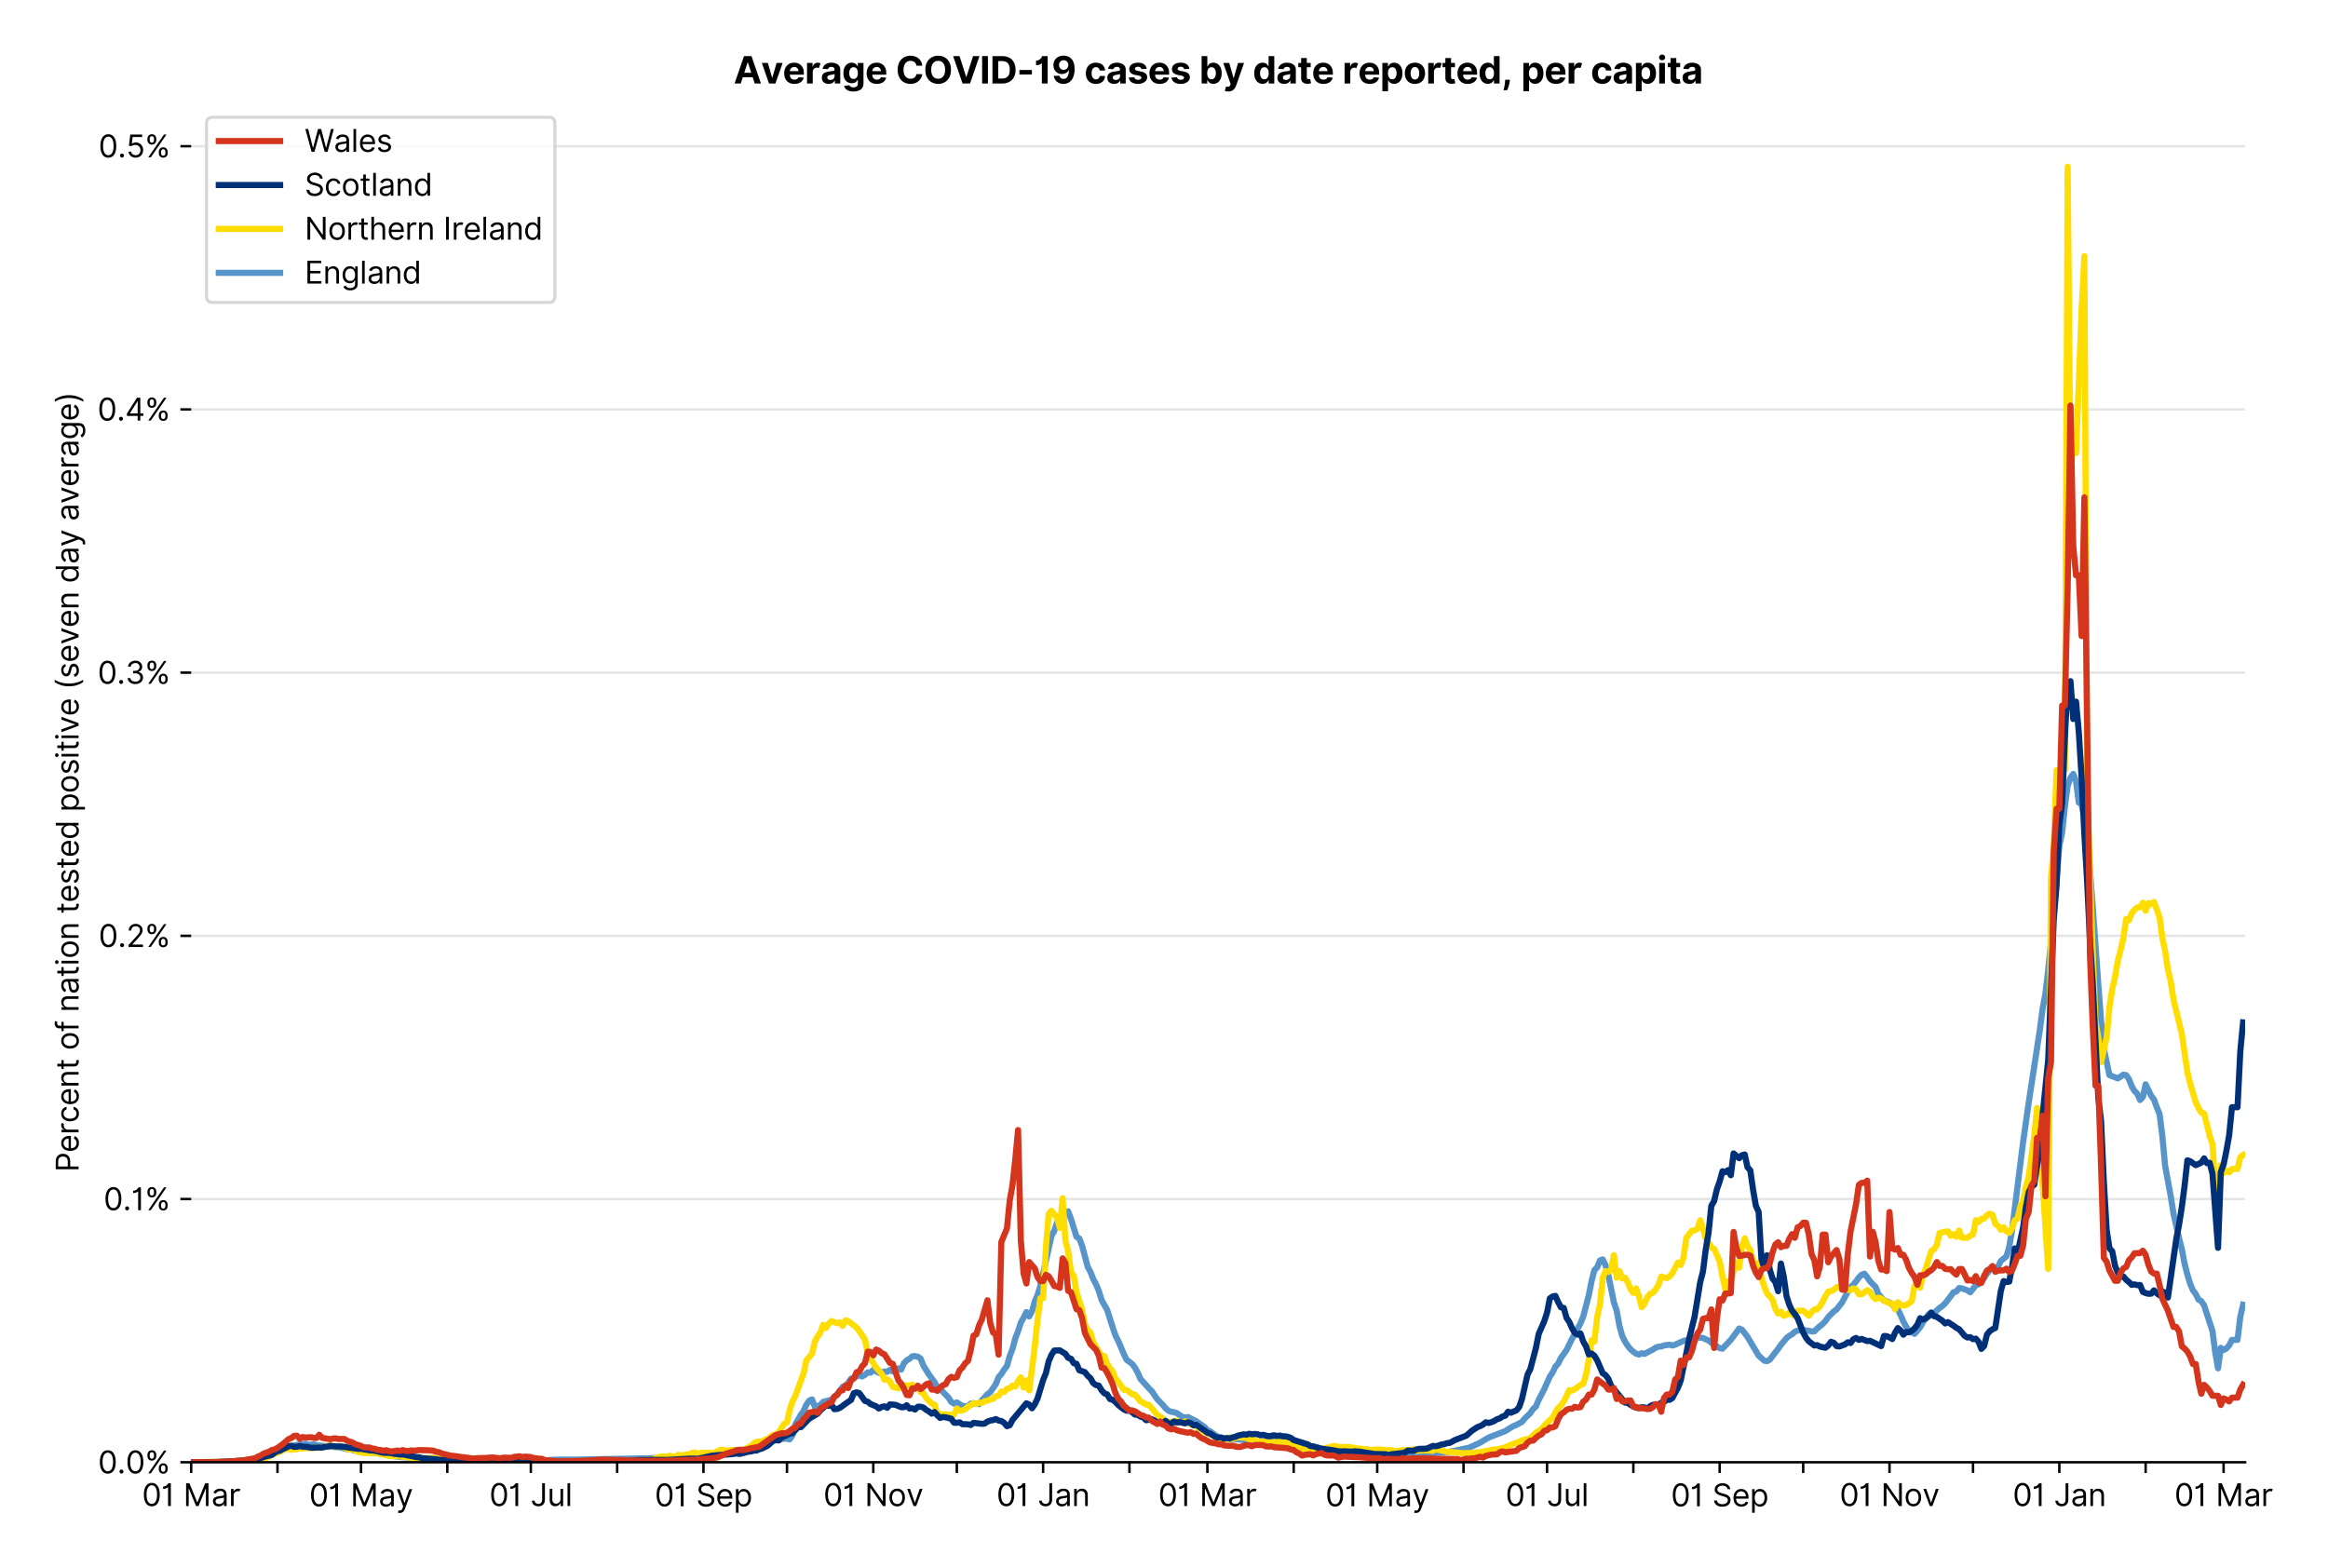 <?xml version="1.0" encoding="utf-8" standalone="no"?>
<!DOCTYPE svg PUBLIC "-//W3C//DTD SVG 1.1//EN"
  "http://www.w3.org/Graphics/SVG/1.1/DTD/svg11.dtd">
<svg xmlns:xlink="http://www.w3.org/1999/xlink" viewBox="0 0 758.945 511.234" xmlns="http://www.w3.org/2000/svg" version="1.1">
 <defs>
  <style type="text/css">*{stroke-linejoin: round; stroke-linecap: butt}</style>
 </defs>
 <g id="figure_1">
  <g id="patch_1">
   <path d="M 0 511.234 
L 758.945 511.234 
L 758.945 0 
L 0 0 
z
" style="fill: #ffffff"/>
  </g>
  <g id="axes_1">
   <g id="patch_2">
    <path d="M 62.325 476.745 
L 731.925 476.745 
L 731.925 33.225 
L 62.325 33.225 
z
" style="fill: #ffffff"/>
   </g>
   <g id="matplotlib.axis_1">
    <g id="xtick_1">
     <g id="line2d_1">
      <defs>
       <path id="m5f4b3dae0f" d="M 0 0 
L 0 3.5 
" style="stroke: #000000; stroke-width: 0.8"/>
      </defs>
      <g>
       <use xlink:href="#m5f4b3dae0f" x="62.325" y="476.745" style="stroke: #000000; stroke-width: 0.8"/>
      </g>
     </g>
     <g id="text_1">
      <!-- 01 Mar -->
      <g transform="translate(46.288 491.018)scale(0.1 -0.1)">
       <defs>
        <path id="Inter-Regular-30" d="M 2000 -64 
Q 1230 -64 806 561 
Q 382 1186 382 2327 
Q 382 3459 809 4088 
Q 1236 4718 2000 4718 
Q 2764 4718 3191 4088 
Q 3618 3459 3618 2327 
Q 3618 1186 3194 561 
Q 2771 -64 2000 -64 
z
M 2000 436 
Q 2509 436 2791 927 
Q 3073 1418 3073 2327 
Q 3073 3234 2789 3730 
Q 2505 4227 2000 4227 
Q 1496 4227 1211 3730 
Q 927 3234 927 2327 
Q 927 1418 1210 927 
Q 1493 436 2000 436 
z
" transform="scale(0.016)"/>
        <path id="Inter-Regular-31" d="M 1973 4655 
L 1973 0 
L 1409 0 
L 1409 3836 
L 1373 3836 
Q 1341 3773 1209 3692 
Q 1077 3611 868 3551 
Q 659 3491 391 3491 
L 391 3964 
Q 661 3964 859 4061 
Q 1057 4159 1190 4291 
Q 1323 4423 1392 4529 
Q 1461 4636 1473 4655 
L 1973 4655 
z
" transform="scale(0.016)"/>
        <path id="Inter-Regular-20" transform="scale(0.016)"/>
        <path id="Inter-Regular-4d" d="M 564 4655 
L 1236 4655 
L 2818 791 
L 2873 791 
L 4455 4655 
L 5127 4655 
L 5127 0 
L 4600 0 
L 4600 3536 
L 4555 3536 
L 3100 0 
L 2591 0 
L 1136 3536 
L 1091 3536 
L 1091 0 
L 564 0 
L 564 4655 
z
" transform="scale(0.016)"/>
        <path id="Inter-Regular-61" d="M 1518 -82 
Q 1186 -82 916 44 
Q 646 170 486 410 
Q 327 650 327 991 
Q 327 1291 445 1478 
Q 564 1666 761 1773 
Q 959 1880 1199 1933 
Q 1439 1986 1682 2018 
Q 2000 2059 2199 2080 
Q 2398 2102 2490 2154 
Q 2582 2207 2582 2336 
L 2582 2355 
Q 2582 2691 2399 2877 
Q 2216 3064 1846 3064 
Q 1461 3064 1243 2895 
Q 1025 2727 936 2536 
L 427 2718 
Q 564 3036 792 3214 
Q 1021 3393 1292 3464 
Q 1564 3536 1827 3536 
Q 1996 3536 2215 3496 
Q 2434 3457 2640 3334 
Q 2846 3211 2982 2963 
Q 3118 2716 3118 2300 
L 3118 0 
L 2582 0 
L 2582 473 
L 2555 473 
Q 2500 359 2373 229 
Q 2246 100 2034 9 
Q 1823 -82 1518 -82 
z
M 1600 400 
Q 1918 400 2137 525 
Q 2357 650 2469 847 
Q 2582 1045 2582 1264 
L 2582 1755 
Q 2548 1714 2433 1681 
Q 2318 1648 2169 1624 
Q 2021 1600 1881 1583 
Q 1741 1566 1655 1555 
Q 1446 1527 1265 1467 
Q 1084 1407 974 1287 
Q 864 1168 864 964 
Q 864 684 1072 542 
Q 1280 400 1600 400 
z
" transform="scale(0.016)"/>
        <path id="Inter-Regular-72" d="M 491 0 
L 491 3491 
L 1009 3491 
L 1009 2964 
L 1046 2964 
Q 1139 3223 1389 3384 
Q 1639 3545 1955 3545 
Q 2100 3545 2209 3511 
Q 2318 3477 2400 3418 
L 2218 2964 
Q 2161 2993 2085 3010 
Q 2009 3027 1909 3027 
Q 1527 3027 1277 2794 
Q 1027 2561 1027 2209 
L 1027 0 
L 491 0 
z
" transform="scale(0.016)"/>
       </defs>
       <use xlink:href="#Inter-Regular-30"/>
       <use xlink:href="#Inter-Regular-31" x="62.5"/>
       <use xlink:href="#Inter-Regular-20" x="106.676"/>
       <use xlink:href="#Inter-Regular-4d" x="134.801"/>
       <use xlink:href="#Inter-Regular-61" x="225.994"/>
       <use xlink:href="#Inter-Regular-72" x="282.386"/>
      </g>
     </g>
    </g>
    <g id="xtick_2">
     <g id="line2d_2">
      <g>
       <use xlink:href="#m5f4b3dae0f" x="90.462" y="476.745" style="stroke: #000000; stroke-width: 0.8"/>
      </g>
     </g>
    </g>
    <g id="xtick_3">
     <g id="line2d_3">
      <g>
       <use xlink:href="#m5f4b3dae0f" x="117.692" y="476.745" style="stroke: #000000; stroke-width: 0.8"/>
      </g>
     </g>
     <g id="text_2">
      <!-- 01 May -->
      <g transform="translate(100.788 491.117)scale(0.1 -0.1)">
       <defs>
        <path id="Inter-Regular-79" d="M 818 -1355 
Q 682 -1355 575 -1333 
Q 468 -1311 427 -1291 
L 564 -818 
Q 857 -893 1053 -814 
Q 1250 -736 1391 -345 
L 1509 -18 
L 218 3491 
L 800 3491 
L 1764 709 
L 1800 709 
L 2764 3491 
L 3346 3491 
L 1846 -564 
Q 1550 -1355 818 -1355 
z
" transform="scale(0.016)"/>
       </defs>
       <use xlink:href="#Inter-Regular-30"/>
       <use xlink:href="#Inter-Regular-31" x="62.5"/>
       <use xlink:href="#Inter-Regular-20" x="106.676"/>
       <use xlink:href="#Inter-Regular-4d" x="134.801"/>
       <use xlink:href="#Inter-Regular-61" x="225.994"/>
       <use xlink:href="#Inter-Regular-79" x="282.386"/>
      </g>
     </g>
    </g>
    <g id="xtick_4">
     <g id="line2d_4">
      <g>
       <use xlink:href="#m5f4b3dae0f" x="145.829" y="476.745" style="stroke: #000000; stroke-width: 0.8"/>
      </g>
     </g>
    </g>
    <g id="xtick_5">
     <g id="line2d_5">
      <g>
       <use xlink:href="#m5f4b3dae0f" x="173.058" y="476.745" style="stroke: #000000; stroke-width: 0.8"/>
      </g>
     </g>
     <g id="text_3">
      <!-- 01 Jul -->
      <g transform="translate(159.514 491.018)scale(0.1 -0.1)">
       <defs>
        <path id="Inter-Regular-4a" d="M 2346 4655 
L 2909 4655 
L 2909 1327 
Q 2909 657 2549 296 
Q 2189 -64 1582 -64 
Q 1200 -64 902 76 
Q 605 216 434 475 
Q 264 734 264 1091 
L 818 1091 
Q 818 795 1034 615 
Q 1250 436 1582 436 
Q 1948 436 2147 664 
Q 2346 893 2346 1327 
L 2346 4655 
z
" transform="scale(0.016)"/>
        <path id="Inter-Regular-75" d="M 2691 1427 
L 2691 3491 
L 3227 3491 
L 3227 0 
L 2691 0 
L 2691 591 
L 2655 591 
Q 2532 325 2273 140 
Q 2014 -45 1618 -45 
Q 1127 -45 809 280 
Q 491 605 491 1273 
L 491 3491 
L 1027 3491 
L 1027 1309 
Q 1027 927 1242 700 
Q 1457 473 1791 473 
Q 1991 473 2199 575 
Q 2407 677 2549 888 
Q 2691 1100 2691 1427 
z
" transform="scale(0.016)"/>
        <path id="Inter-Regular-6c" d="M 1027 4655 
L 1027 0 
L 491 0 
L 491 4655 
L 1027 4655 
z
" transform="scale(0.016)"/>
       </defs>
       <use xlink:href="#Inter-Regular-30"/>
       <use xlink:href="#Inter-Regular-31" x="62.5"/>
       <use xlink:href="#Inter-Regular-20" x="106.676"/>
       <use xlink:href="#Inter-Regular-4a" x="134.801"/>
       <use xlink:href="#Inter-Regular-75" x="189.063"/>
       <use xlink:href="#Inter-Regular-6c" x="247.159"/>
      </g>
     </g>
    </g>
    <g id="xtick_6">
     <g id="line2d_6">
      <g>
       <use xlink:href="#m5f4b3dae0f" x="201.195" y="476.745" style="stroke: #000000; stroke-width: 0.8"/>
      </g>
     </g>
    </g>
    <g id="xtick_7">
     <g id="line2d_7">
      <g>
       <use xlink:href="#m5f4b3dae0f" x="229.332" y="476.745" style="stroke: #000000; stroke-width: 0.8"/>
      </g>
     </g>
     <g id="text_4">
      <!-- 01 Sep -->
      <g transform="translate(213.445 491.117)scale(0.1 -0.1)">
       <defs>
        <path id="Inter-Regular-53" d="M 3109 3491 
Q 3068 3836 2777 4027 
Q 2486 4218 2064 4218 
Q 1600 4218 1318 3999 
Q 1036 3780 1036 3445 
Q 1036 3195 1189 3042 
Q 1343 2889 1553 2803 
Q 1764 2718 1936 2673 
L 2409 2545 
Q 2591 2498 2815 2414 
Q 3039 2330 3244 2185 
Q 3450 2041 3584 1816 
Q 3718 1591 3718 1264 
Q 3718 886 3521 581 
Q 3325 277 2949 97 
Q 2573 -82 2036 -82 
Q 1286 -82 845 272 
Q 405 627 364 1200 
L 946 1200 
Q 968 936 1124 764 
Q 1280 593 1519 510 
Q 1759 427 2036 427 
Q 2359 427 2616 533 
Q 2873 639 3023 828 
Q 3173 1018 3173 1273 
Q 3173 1505 3043 1650 
Q 2914 1795 2702 1886 
Q 2491 1977 2246 2045 
L 1673 2209 
Q 1127 2366 809 2657 
Q 491 2948 491 3418 
Q 491 3809 703 4101 
Q 916 4393 1276 4555 
Q 1636 4718 2082 4718 
Q 2532 4718 2882 4558 
Q 3232 4398 3437 4120 
Q 3643 3843 3655 3491 
L 3109 3491 
z
" transform="scale(0.016)"/>
        <path id="Inter-Regular-65" d="M 1955 -73 
Q 1450 -73 1085 151 
Q 721 375 524 778 
Q 327 1182 327 1718 
Q 327 2255 524 2665 
Q 721 3075 1074 3305 
Q 1427 3536 1900 3536 
Q 2173 3536 2439 3445 
Q 2705 3355 2923 3151 
Q 3141 2948 3270 2614 
Q 3400 2280 3400 1791 
L 3400 1564 
L 866 1564 
Q 884 1005 1183 707 
Q 1482 409 1955 409 
Q 2271 409 2498 545 
Q 2725 682 2827 955 
L 3346 809 
Q 3223 414 2854 170 
Q 2486 -73 1955 -73 
z
M 866 2027 
L 2855 2027 
Q 2855 2470 2595 2762 
Q 2336 3055 1900 3055 
Q 1593 3055 1368 2911 
Q 1143 2768 1013 2533 
Q 884 2298 866 2027 
z
" transform="scale(0.016)"/>
        <path id="Inter-Regular-70" d="M 491 -1309 
L 491 3491 
L 1009 3491 
L 1009 2936 
L 1073 2936 
Q 1132 3027 1237 3169 
Q 1343 3311 1542 3423 
Q 1741 3536 2082 3536 
Q 2523 3536 2859 3315 
Q 3196 3095 3384 2690 
Q 3573 2286 3573 1736 
Q 3573 1182 3384 776 
Q 3196 370 2861 148 
Q 2527 -73 2091 -73 
Q 1755 -73 1552 39 
Q 1350 152 1241 296 
Q 1132 441 1073 536 
L 1027 536 
L 1027 -1309 
L 491 -1309 
z
M 1018 1745 
Q 1018 1152 1276 780 
Q 1534 409 2018 409 
Q 2355 409 2581 587 
Q 2807 766 2921 1069 
Q 3036 1373 3036 1745 
Q 3036 2114 2923 2410 
Q 2811 2707 2585 2881 
Q 2359 3055 2018 3055 
Q 1527 3055 1272 2693 
Q 1018 2332 1018 1745 
z
" transform="scale(0.016)"/>
       </defs>
       <use xlink:href="#Inter-Regular-30"/>
       <use xlink:href="#Inter-Regular-31" x="62.5"/>
       <use xlink:href="#Inter-Regular-20" x="106.676"/>
       <use xlink:href="#Inter-Regular-53" x="134.801"/>
       <use xlink:href="#Inter-Regular-65" x="198.58"/>
       <use xlink:href="#Inter-Regular-70" x="256.818"/>
      </g>
     </g>
    </g>
    <g id="xtick_8">
     <g id="line2d_8">
      <g>
       <use xlink:href="#m5f4b3dae0f" x="256.562" y="476.745" style="stroke: #000000; stroke-width: 0.8"/>
      </g>
     </g>
    </g>
    <g id="xtick_9">
     <g id="line2d_9">
      <g>
       <use xlink:href="#m5f4b3dae0f" x="284.699" y="476.745" style="stroke: #000000; stroke-width: 0.8"/>
      </g>
     </g>
     <g id="text_5">
      <!-- 01 Nov -->
      <g transform="translate(268.428 491.018)scale(0.1 -0.1)">
       <defs>
        <path id="Inter-Regular-4e" d="M 4255 4655 
L 4255 0 
L 3709 0 
L 1173 3655 
L 1127 3655 
L 1127 0 
L 564 0 
L 564 4655 
L 1109 4655 
L 3655 991 
L 3700 991 
L 3700 4655 
L 4255 4655 
z
" transform="scale(0.016)"/>
        <path id="Inter-Regular-6f" d="M 1909 -73 
Q 1436 -73 1080 152 
Q 725 377 526 781 
Q 327 1186 327 1727 
Q 327 2273 526 2679 
Q 725 3086 1080 3311 
Q 1436 3536 1909 3536 
Q 2382 3536 2737 3311 
Q 3093 3086 3292 2679 
Q 3491 2273 3491 1727 
Q 3491 1186 3292 781 
Q 3093 377 2737 152 
Q 2382 -73 1909 -73 
z
M 1909 409 
Q 2268 409 2500 593 
Q 2732 777 2843 1077 
Q 2955 1377 2955 1727 
Q 2955 2077 2843 2379 
Q 2732 2682 2500 2868 
Q 2268 3055 1909 3055 
Q 1550 3055 1318 2868 
Q 1086 2682 975 2379 
Q 864 2077 864 1727 
Q 864 1377 975 1077 
Q 1086 777 1318 593 
Q 1550 409 1909 409 
z
" transform="scale(0.016)"/>
        <path id="Inter-Regular-76" d="M 3346 3491 
L 2055 0 
L 1509 0 
L 218 3491 
L 800 3491 
L 1764 709 
L 1800 709 
L 2764 3491 
L 3346 3491 
z
" transform="scale(0.016)"/>
       </defs>
       <use xlink:href="#Inter-Regular-30"/>
       <use xlink:href="#Inter-Regular-31" x="62.5"/>
       <use xlink:href="#Inter-Regular-20" x="106.676"/>
       <use xlink:href="#Inter-Regular-4e" x="134.801"/>
       <use xlink:href="#Inter-Regular-6f" x="210.085"/>
       <use xlink:href="#Inter-Regular-76" x="269.744"/>
      </g>
     </g>
    </g>
    <g id="xtick_10">
     <g id="line2d_10">
      <g>
       <use xlink:href="#m5f4b3dae0f" x="311.928" y="476.745" style="stroke: #000000; stroke-width: 0.8"/>
      </g>
     </g>
    </g>
    <g id="xtick_11">
     <g id="line2d_11">
      <g>
       <use xlink:href="#m5f4b3dae0f" x="340.065" y="476.745" style="stroke: #000000; stroke-width: 0.8"/>
      </g>
     </g>
     <g id="text_6">
      <!-- 01 Jan -->
      <g transform="translate(324.866 491.018)scale(0.1 -0.1)">
       <defs>
        <path id="Inter-Regular-6e" d="M 1027 2100 
L 1027 0 
L 491 0 
L 491 3491 
L 1009 3491 
L 1009 2945 
L 1055 2945 
Q 1177 3211 1427 3373 
Q 1677 3536 2073 3536 
Q 2602 3536 2928 3211 
Q 3255 2886 3255 2218 
L 3255 0 
L 2718 0 
L 2718 2182 
Q 2718 2593 2504 2824 
Q 2291 3055 1918 3055 
Q 1534 3055 1280 2806 
Q 1027 2557 1027 2100 
z
" transform="scale(0.016)"/>
       </defs>
       <use xlink:href="#Inter-Regular-30"/>
       <use xlink:href="#Inter-Regular-31" x="62.5"/>
       <use xlink:href="#Inter-Regular-20" x="106.676"/>
       <use xlink:href="#Inter-Regular-4a" x="134.801"/>
       <use xlink:href="#Inter-Regular-61" x="189.063"/>
       <use xlink:href="#Inter-Regular-6e" x="245.455"/>
      </g>
     </g>
    </g>
    <g id="xtick_12">
     <g id="line2d_12">
      <g>
       <use xlink:href="#m5f4b3dae0f" x="368.203" y="476.745" style="stroke: #000000; stroke-width: 0.8"/>
      </g>
     </g>
    </g>
    <g id="xtick_13">
     <g id="line2d_13">
      <g>
       <use xlink:href="#m5f4b3dae0f" x="393.617" y="476.745" style="stroke: #000000; stroke-width: 0.8"/>
      </g>
     </g>
     <g id="text_7">
      <!-- 01 Mar -->
      <g transform="translate(377.58 491.018)scale(0.1 -0.1)">
       <use xlink:href="#Inter-Regular-30"/>
       <use xlink:href="#Inter-Regular-31" x="62.5"/>
       <use xlink:href="#Inter-Regular-20" x="106.676"/>
       <use xlink:href="#Inter-Regular-4d" x="134.801"/>
       <use xlink:href="#Inter-Regular-61" x="225.994"/>
       <use xlink:href="#Inter-Regular-72" x="282.386"/>
      </g>
     </g>
    </g>
    <g id="xtick_14">
     <g id="line2d_14">
      <g>
       <use xlink:href="#m5f4b3dae0f" x="421.754" y="476.745" style="stroke: #000000; stroke-width: 0.8"/>
      </g>
     </g>
    </g>
    <g id="xtick_15">
     <g id="line2d_15">
      <g>
       <use xlink:href="#m5f4b3dae0f" x="448.983" y="476.745" style="stroke: #000000; stroke-width: 0.8"/>
      </g>
     </g>
     <g id="text_8">
      <!-- 01 May -->
      <g transform="translate(432.08 491.117)scale(0.1 -0.1)">
       <use xlink:href="#Inter-Regular-30"/>
       <use xlink:href="#Inter-Regular-31" x="62.5"/>
       <use xlink:href="#Inter-Regular-20" x="106.676"/>
       <use xlink:href="#Inter-Regular-4d" x="134.801"/>
       <use xlink:href="#Inter-Regular-61" x="225.994"/>
       <use xlink:href="#Inter-Regular-79" x="282.386"/>
      </g>
     </g>
    </g>
    <g id="xtick_16">
     <g id="line2d_16">
      <g>
       <use xlink:href="#m5f4b3dae0f" x="477.12" y="476.745" style="stroke: #000000; stroke-width: 0.8"/>
      </g>
     </g>
    </g>
    <g id="xtick_17">
     <g id="line2d_17">
      <g>
       <use xlink:href="#m5f4b3dae0f" x="504.35" y="476.745" style="stroke: #000000; stroke-width: 0.8"/>
      </g>
     </g>
     <g id="text_9">
      <!-- 01 Jul -->
      <g transform="translate(490.806 491.018)scale(0.1 -0.1)">
       <use xlink:href="#Inter-Regular-30"/>
       <use xlink:href="#Inter-Regular-31" x="62.5"/>
       <use xlink:href="#Inter-Regular-20" x="106.676"/>
       <use xlink:href="#Inter-Regular-4a" x="134.801"/>
       <use xlink:href="#Inter-Regular-75" x="189.063"/>
       <use xlink:href="#Inter-Regular-6c" x="247.159"/>
      </g>
     </g>
    </g>
    <g id="xtick_18">
     <g id="line2d_18">
      <g>
       <use xlink:href="#m5f4b3dae0f" x="532.487" y="476.745" style="stroke: #000000; stroke-width: 0.8"/>
      </g>
     </g>
    </g>
    <g id="xtick_19">
     <g id="line2d_19">
      <g>
       <use xlink:href="#m5f4b3dae0f" x="560.624" y="476.745" style="stroke: #000000; stroke-width: 0.8"/>
      </g>
     </g>
     <g id="text_10">
      <!-- 01 Sep -->
      <g transform="translate(544.736 491.117)scale(0.1 -0.1)">
       <use xlink:href="#Inter-Regular-30"/>
       <use xlink:href="#Inter-Regular-31" x="62.5"/>
       <use xlink:href="#Inter-Regular-20" x="106.676"/>
       <use xlink:href="#Inter-Regular-53" x="134.801"/>
       <use xlink:href="#Inter-Regular-65" x="198.58"/>
       <use xlink:href="#Inter-Regular-70" x="256.818"/>
      </g>
     </g>
    </g>
    <g id="xtick_20">
     <g id="line2d_20">
      <g>
       <use xlink:href="#m5f4b3dae0f" x="587.853" y="476.745" style="stroke: #000000; stroke-width: 0.8"/>
      </g>
     </g>
    </g>
    <g id="xtick_21">
     <g id="line2d_21">
      <g>
       <use xlink:href="#m5f4b3dae0f" x="615.991" y="476.745" style="stroke: #000000; stroke-width: 0.8"/>
      </g>
     </g>
     <g id="text_11">
      <!-- 01 Nov -->
      <g transform="translate(599.719 491.018)scale(0.1 -0.1)">
       <use xlink:href="#Inter-Regular-30"/>
       <use xlink:href="#Inter-Regular-31" x="62.5"/>
       <use xlink:href="#Inter-Regular-20" x="106.676"/>
       <use xlink:href="#Inter-Regular-4e" x="134.801"/>
       <use xlink:href="#Inter-Regular-6f" x="210.085"/>
       <use xlink:href="#Inter-Regular-76" x="269.744"/>
      </g>
     </g>
    </g>
    <g id="xtick_22">
     <g id="line2d_22">
      <g>
       <use xlink:href="#m5f4b3dae0f" x="643.22" y="476.745" style="stroke: #000000; stroke-width: 0.8"/>
      </g>
     </g>
    </g>
    <g id="xtick_23">
     <g id="line2d_23">
      <g>
       <use xlink:href="#m5f4b3dae0f" x="671.357" y="476.745" style="stroke: #000000; stroke-width: 0.8"/>
      </g>
     </g>
     <g id="text_12">
      <!-- 01 Jan -->
      <g transform="translate(656.158 491.018)scale(0.1 -0.1)">
       <use xlink:href="#Inter-Regular-30"/>
       <use xlink:href="#Inter-Regular-31" x="62.5"/>
       <use xlink:href="#Inter-Regular-20" x="106.676"/>
       <use xlink:href="#Inter-Regular-4a" x="134.801"/>
       <use xlink:href="#Inter-Regular-61" x="189.063"/>
       <use xlink:href="#Inter-Regular-6e" x="245.455"/>
      </g>
     </g>
    </g>
    <g id="xtick_24">
     <g id="line2d_24">
      <g>
       <use xlink:href="#m5f4b3dae0f" x="699.494" y="476.745" style="stroke: #000000; stroke-width: 0.8"/>
      </g>
     </g>
    </g>
    <g id="xtick_25">
     <g id="line2d_25">
      <g>
       <use xlink:href="#m5f4b3dae0f" x="724.908" y="476.745" style="stroke: #000000; stroke-width: 0.8"/>
      </g>
     </g>
     <g id="text_13">
      <!-- 01 Mar -->
      <g transform="translate(708.872 491.018)scale(0.1 -0.1)">
       <use xlink:href="#Inter-Regular-30"/>
       <use xlink:href="#Inter-Regular-31" x="62.5"/>
       <use xlink:href="#Inter-Regular-20" x="106.676"/>
       <use xlink:href="#Inter-Regular-4d" x="134.801"/>
       <use xlink:href="#Inter-Regular-61" x="225.994"/>
       <use xlink:href="#Inter-Regular-72" x="282.386"/>
      </g>
     </g>
    </g>
   </g>
   <g id="matplotlib.axis_2">
    <g id="ytick_1">
     <g id="line2d_26">
      <path d="M 62.325 476.745 
L 731.925 476.745 
" clip-path="url(#p6bb79b053e)" style="fill: none; stroke: #e5e5e5; stroke-width: 0.8; stroke-linecap: square"/>
     </g>
     <g id="line2d_27">
      <defs>
       <path id="m8567e27653" d="M 0 0 
L -3.5 0 
" style="stroke: #000000; stroke-width: 0.8"/>
      </defs>
      <g>
       <use xlink:href="#m8567e27653" x="62.325" y="476.745" style="stroke: #000000; stroke-width: 0.8"/>
      </g>
     </g>
     <g id="text_14">
      <!-- 0.0% -->
      <g transform="translate(31.944 480.382)scale(0.1 -0.1)">
       <defs>
        <path id="Inter-Regular-2e" d="M 882 -36 
Q 714 -36 593 84 
Q 473 205 473 373 
Q 473 541 593 661 
Q 714 782 882 782 
Q 1050 782 1170 661 
Q 1291 541 1291 373 
Q 1291 205 1170 84 
Q 1050 -36 882 -36 
z
" transform="scale(0.016)"/>
        <path id="Inter-Regular-25" d="M 2855 873 
L 2855 1118 
Q 2855 1373 2960 1585 
Q 3066 1798 3269 1926 
Q 3473 2055 3764 2055 
Q 4059 2055 4259 1926 
Q 4459 1798 4561 1585 
Q 4664 1373 4664 1118 
L 4664 873 
Q 4664 618 4560 405 
Q 4457 193 4256 64 
Q 4055 -64 3764 -64 
Q 3468 -64 3266 64 
Q 3064 193 2959 405 
Q 2855 618 2855 873 
z
M 536 3536 
L 536 3782 
Q 536 4036 642 4248 
Q 748 4461 951 4589 
Q 1155 4718 1446 4718 
Q 1741 4718 1941 4589 
Q 2141 4461 2243 4248 
Q 2346 4036 2346 3782 
L 2346 3536 
Q 2346 3282 2242 3069 
Q 2139 2857 1937 2728 
Q 1736 2600 1446 2600 
Q 1150 2600 948 2728 
Q 746 2857 641 3069 
Q 536 3282 536 3536 
z
M 709 0 
L 3909 4655 
L 4427 4655 
L 1227 0 
L 709 0 
z
M 3318 1118 
L 3318 873 
Q 3318 661 3418 494 
Q 3518 327 3764 327 
Q 4002 327 4101 494 
Q 4200 661 4200 873 
L 4200 1118 
Q 4200 1330 4104 1497 
Q 4009 1664 3764 1664 
Q 3525 1664 3421 1497 
Q 3318 1330 3318 1118 
z
M 1000 3782 
L 1000 3536 
Q 1000 3325 1100 3158 
Q 1200 2991 1446 2991 
Q 1684 2991 1783 3158 
Q 1882 3325 1882 3536 
L 1882 3782 
Q 1882 3993 1786 4160 
Q 1691 4327 1446 4327 
Q 1207 4327 1103 4160 
Q 1000 3993 1000 3782 
z
" transform="scale(0.016)"/>
       </defs>
       <use xlink:href="#Inter-Regular-30"/>
       <use xlink:href="#Inter-Regular-2e" x="62.5"/>
       <use xlink:href="#Inter-Regular-30" x="90.057"/>
       <use xlink:href="#Inter-Regular-25" x="152.557"/>
      </g>
     </g>
    </g>
    <g id="ytick_2">
     <g id="line2d_28">
      <path d="M 62.325 390.93 
L 731.925 390.93 
" clip-path="url(#p6bb79b053e)" style="fill: none; stroke: #e5e5e5; stroke-width: 0.8; stroke-linecap: square"/>
     </g>
     <g id="line2d_29">
      <g>
       <use xlink:href="#m8567e27653" x="62.325" y="390.93" style="stroke: #000000; stroke-width: 0.8"/>
      </g>
     </g>
     <g id="text_15">
      <!-- 0.1% -->
      <g transform="translate(33.777 394.567)scale(0.1 -0.1)">
       <use xlink:href="#Inter-Regular-30"/>
       <use xlink:href="#Inter-Regular-2e" x="62.5"/>
       <use xlink:href="#Inter-Regular-31" x="90.057"/>
       <use xlink:href="#Inter-Regular-25" x="134.233"/>
      </g>
     </g>
    </g>
    <g id="ytick_3">
     <g id="line2d_30">
      <path d="M 62.325 305.116 
L 731.925 305.116 
" clip-path="url(#p6bb79b053e)" style="fill: none; stroke: #e5e5e5; stroke-width: 0.8; stroke-linecap: square"/>
     </g>
     <g id="line2d_31">
      <g>
       <use xlink:href="#m8567e27653" x="62.325" y="305.116" style="stroke: #000000; stroke-width: 0.8"/>
      </g>
     </g>
     <g id="text_16">
      <!-- 0.2% -->
      <g transform="translate(32.142 308.752)scale(0.1 -0.1)">
       <defs>
        <path id="Inter-Regular-32" d="M 482 0 
L 482 409 
L 2018 2091 
Q 2289 2386 2464 2605 
Q 2639 2825 2724 3019 
Q 2809 3214 2809 3427 
Q 2809 3795 2553 4011 
Q 2298 4227 1918 4227 
Q 1514 4227 1275 3985 
Q 1036 3743 1036 3345 
L 500 3345 
Q 500 3755 688 4064 
Q 877 4373 1203 4545 
Q 1530 4718 1936 4718 
Q 2346 4718 2661 4545 
Q 2977 4373 3156 4079 
Q 3336 3786 3336 3427 
Q 3336 3170 3244 2926 
Q 3152 2682 2926 2383 
Q 2700 2084 2300 1655 
L 1255 536 
L 1255 500 
L 3418 500 
L 3418 0 
L 482 0 
z
" transform="scale(0.016)"/>
       </defs>
       <use xlink:href="#Inter-Regular-30"/>
       <use xlink:href="#Inter-Regular-2e" x="62.5"/>
       <use xlink:href="#Inter-Regular-32" x="90.057"/>
       <use xlink:href="#Inter-Regular-25" x="150.568"/>
      </g>
     </g>
    </g>
    <g id="ytick_4">
     <g id="line2d_32">
      <path d="M 62.325 219.301 
L 731.925 219.301 
" clip-path="url(#p6bb79b053e)" style="fill: none; stroke: #e5e5e5; stroke-width: 0.8; stroke-linecap: square"/>
     </g>
     <g id="line2d_33">
      <g>
       <use xlink:href="#m8567e27653" x="62.325" y="219.301" style="stroke: #000000; stroke-width: 0.8"/>
      </g>
     </g>
     <g id="text_17">
      <!-- 0.3% -->
      <g transform="translate(31.83 222.938)scale(0.1 -0.1)">
       <defs>
        <path id="Inter-Regular-33" d="M 2055 -64 
Q 1605 -64 1253 90 
Q 902 245 696 521 
Q 491 798 473 1164 
L 1046 1164 
Q 1071 827 1356 631 
Q 1641 436 2046 436 
Q 2493 436 2783 664 
Q 3073 893 3073 1264 
Q 3073 1650 2787 1893 
Q 2502 2136 1973 2136 
L 1600 2136 
L 1600 2636 
L 1973 2636 
Q 2386 2636 2647 2856 
Q 2909 3077 2909 3445 
Q 2909 3798 2679 4012 
Q 2450 4227 2064 4227 
Q 1823 4227 1610 4139 
Q 1398 4052 1264 3887 
Q 1130 3723 1118 3491 
L 573 3491 
Q 586 3857 793 4133 
Q 1000 4409 1335 4563 
Q 1671 4718 2073 4718 
Q 2505 4718 2814 4544 
Q 3123 4370 3289 4086 
Q 3455 3802 3455 3473 
Q 3455 3080 3249 2802 
Q 3043 2525 2691 2418 
L 2691 2382 
Q 3132 2309 3379 2008 
Q 3627 1707 3627 1264 
Q 3627 884 3421 583 
Q 3216 282 2861 109 
Q 2507 -64 2055 -64 
z
" transform="scale(0.016)"/>
       </defs>
       <use xlink:href="#Inter-Regular-30"/>
       <use xlink:href="#Inter-Regular-2e" x="62.5"/>
       <use xlink:href="#Inter-Regular-33" x="90.057"/>
       <use xlink:href="#Inter-Regular-25" x="153.693"/>
      </g>
     </g>
    </g>
    <g id="ytick_5">
     <g id="line2d_34">
      <path d="M 62.325 133.486 
L 731.925 133.486 
" clip-path="url(#p6bb79b053e)" style="fill: none; stroke: #e5e5e5; stroke-width: 0.8; stroke-linecap: square"/>
     </g>
     <g id="line2d_35">
      <g>
       <use xlink:href="#m8567e27653" x="62.325" y="133.486" style="stroke: #000000; stroke-width: 0.8"/>
      </g>
     </g>
     <g id="text_18">
      <!-- 0.4% -->
      <g transform="translate(31.773 137.123)scale(0.1 -0.1)">
       <defs>
        <path id="Inter-Regular-34" d="M 373 955 
L 373 1418 
L 2418 4655 
L 3100 4655 
L 3100 1455 
L 3736 1455 
L 3736 955 
L 3100 955 
L 3100 0 
L 2564 0 
L 2564 955 
L 373 955 
z
M 2564 1455 
L 2564 3936 
L 2527 3936 
L 982 1491 
L 982 1455 
L 2564 1455 
z
" transform="scale(0.016)"/>
       </defs>
       <use xlink:href="#Inter-Regular-30"/>
       <use xlink:href="#Inter-Regular-2e" x="62.5"/>
       <use xlink:href="#Inter-Regular-34" x="90.057"/>
       <use xlink:href="#Inter-Regular-25" x="154.261"/>
      </g>
     </g>
    </g>
    <g id="ytick_6">
     <g id="line2d_36">
      <path d="M 62.325 47.671 
L 731.925 47.671 
" clip-path="url(#p6bb79b053e)" style="fill: none; stroke: #e5e5e5; stroke-width: 0.8; stroke-linecap: square"/>
     </g>
     <g id="line2d_37">
      <g>
       <use xlink:href="#m8567e27653" x="62.325" y="47.671" style="stroke: #000000; stroke-width: 0.8"/>
      </g>
     </g>
     <g id="text_19">
      <!-- 0.5% -->
      <g transform="translate(32.114 51.308)scale(0.1 -0.1)">
       <defs>
        <path id="Inter-Regular-35" d="M 1936 -64 
Q 1536 -64 1216 95 
Q 896 255 702 532 
Q 509 809 491 1164 
L 1036 1164 
Q 1068 848 1324 642 
Q 1580 436 1936 436 
Q 2223 436 2447 570 
Q 2671 705 2799 940 
Q 2927 1175 2927 1473 
Q 2927 1777 2794 2017 
Q 2661 2257 2429 2395 
Q 2198 2534 1900 2536 
Q 1686 2539 1461 2472 
Q 1236 2405 1091 2300 
L 564 2364 
L 846 4655 
L 3264 4655 
L 3264 4155 
L 1318 4155 
L 1155 2782 
L 1182 2782 
Q 1325 2895 1541 2970 
Q 1757 3045 1991 3045 
Q 2418 3045 2753 2842 
Q 3089 2639 3281 2286 
Q 3473 1934 3473 1482 
Q 3473 1036 3274 687 
Q 3075 339 2727 137 
Q 2380 -64 1936 -64 
z
" transform="scale(0.016)"/>
       </defs>
       <use xlink:href="#Inter-Regular-30"/>
       <use xlink:href="#Inter-Regular-2e" x="62.5"/>
       <use xlink:href="#Inter-Regular-35" x="90.057"/>
       <use xlink:href="#Inter-Regular-25" x="150.852"/>
      </g>
     </g>
    </g>
    <g id="text_20">
     <!-- Percent of nation tested positive (seven day average) -->
     <g transform="translate(25.614 382.124)rotate(-90)scale(0.1 -0.1)">
      <defs>
       <path id="Inter-Regular-50" d="M 564 0 
L 564 4655 
L 2136 4655 
Q 2684 4655 3033 4458 
Q 3382 4261 3550 3927 
Q 3718 3593 3718 3182 
Q 3718 2770 3551 2434 
Q 3384 2098 3036 1899 
Q 2689 1700 2146 1700 
L 1127 1700 
L 1127 0 
L 564 0 
z
M 1127 2200 
L 2127 2200 
Q 2689 2200 2926 2482 
Q 3164 2764 3164 3182 
Q 3164 3602 2925 3878 
Q 2686 4155 2118 4155 
L 1127 4155 
L 1127 2200 
z
" transform="scale(0.016)"/>
       <path id="Inter-Regular-63" d="M 1909 -73 
Q 1418 -73 1063 159 
Q 709 391 518 798 
Q 327 1205 327 1727 
Q 327 2259 524 2667 
Q 721 3075 1074 3305 
Q 1427 3536 1900 3536 
Q 2268 3536 2563 3400 
Q 2859 3264 3047 3018 
Q 3236 2773 3282 2445 
L 2746 2445 
Q 2684 2684 2474 2869 
Q 2264 3055 1909 3055 
Q 1439 3055 1151 2697 
Q 864 2339 864 1745 
Q 864 1139 1148 774 
Q 1432 409 1909 409 
Q 2223 409 2447 570 
Q 2671 732 2746 1018 
L 3282 1018 
Q 3236 709 3058 462 
Q 2880 216 2588 71 
Q 2296 -73 1909 -73 
z
" transform="scale(0.016)"/>
       <path id="Inter-Regular-74" d="M 2009 3491 
L 2009 3036 
L 1264 3036 
L 1264 1000 
Q 1264 773 1331 660 
Q 1398 548 1503 510 
Q 1609 473 1727 473 
Q 1816 473 1873 483 
Q 1930 493 1964 500 
L 2073 18 
Q 2018 -2 1920 -23 
Q 1823 -45 1673 -45 
Q 1446 -45 1228 52 
Q 1011 150 869 350 
Q 727 550 727 855 
L 727 3036 
L 200 3036 
L 200 3491 
L 727 3491 
L 727 4327 
L 1264 4327 
L 1264 3491 
L 2009 3491 
z
" transform="scale(0.016)"/>
       <path id="Inter-Regular-66" d="M 2046 3491 
L 2046 3036 
L 1264 3036 
L 1264 0 
L 727 0 
L 727 3036 
L 164 3036 
L 164 3491 
L 727 3491 
L 727 3973 
Q 727 4273 868 4473 
Q 1009 4673 1234 4773 
Q 1459 4873 1709 4873 
Q 1907 4873 2032 4841 
Q 2157 4809 2218 4782 
L 2064 4318 
Q 2023 4332 1951 4352 
Q 1880 4373 1764 4373 
Q 1498 4373 1381 4239 
Q 1264 4105 1264 3845 
L 1264 3491 
L 2046 3491 
z
" transform="scale(0.016)"/>
       <path id="Inter-Regular-69" d="M 491 0 
L 491 3491 
L 1027 3491 
L 1027 0 
L 491 0 
z
M 764 4073 
Q 607 4073 494 4179 
Q 382 4286 382 4436 
Q 382 4586 494 4693 
Q 607 4800 764 4800 
Q 921 4800 1033 4693 
Q 1146 4586 1146 4436 
Q 1146 4286 1033 4179 
Q 921 4073 764 4073 
z
" transform="scale(0.016)"/>
       <path id="Inter-Regular-73" d="M 2964 2709 
L 2482 2573 
Q 2411 2755 2245 2914 
Q 2080 3073 1727 3073 
Q 1407 3073 1194 2926 
Q 982 2780 982 2555 
Q 982 2355 1127 2239 
Q 1273 2123 1582 2045 
L 2100 1918 
Q 3027 1691 3027 973 
Q 3027 673 2855 436 
Q 2684 200 2377 63 
Q 2071 -73 1664 -73 
Q 1130 -73 780 159 
Q 430 391 336 836 
L 846 964 
Q 989 400 1655 400 
Q 2030 400 2251 560 
Q 2473 720 2473 945 
Q 2473 1316 1955 1436 
L 1373 1573 
Q 893 1686 669 1926 
Q 446 2166 446 2527 
Q 446 2823 613 3050 
Q 780 3277 1069 3406 
Q 1359 3536 1727 3536 
Q 2246 3536 2542 3309 
Q 2839 3082 2964 2709 
z
" transform="scale(0.016)"/>
       <path id="Inter-Regular-64" d="M 1809 -73 
Q 1373 -73 1039 148 
Q 705 370 516 776 
Q 327 1182 327 1736 
Q 327 2286 516 2690 
Q 705 3095 1041 3315 
Q 1377 3536 1818 3536 
Q 2159 3536 2358 3423 
Q 2557 3311 2662 3169 
Q 2768 3027 2827 2936 
L 2873 2936 
L 2873 4655 
L 3409 4655 
L 3409 0 
L 2891 0 
L 2891 536 
L 2827 536 
Q 2768 441 2659 296 
Q 2550 152 2348 39 
Q 2146 -73 1809 -73 
z
M 1882 409 
Q 2366 409 2624 780 
Q 2882 1152 2882 1745 
Q 2882 2332 2627 2693 
Q 2373 3055 1882 3055 
Q 1541 3055 1315 2881 
Q 1089 2707 976 2410 
Q 864 2114 864 1745 
Q 864 1373 978 1069 
Q 1093 766 1319 587 
Q 1546 409 1882 409 
z
" transform="scale(0.016)"/>
       <path id="Inter-Regular-28" d="M 682 1964 
Q 682 2823 906 3544 
Q 1130 4266 1546 4873 
L 2018 4873 
Q 1800 4573 1623 4095 
Q 1446 3618 1341 3061 
Q 1236 2505 1236 1964 
Q 1236 1423 1341 866 
Q 1446 309 1623 -168 
Q 1800 -645 2018 -945 
L 1546 -945 
Q 1130 -339 906 383 
Q 682 1105 682 1964 
z
" transform="scale(0.016)"/>
       <path id="Inter-Regular-67" d="M 1900 -1382 
Q 1316 -1382 976 -1169 
Q 636 -957 473 -682 
L 900 -382 
Q 973 -477 1084 -601 
Q 1196 -725 1390 -817 
Q 1584 -909 1900 -909 
Q 2323 -909 2598 -704 
Q 2873 -500 2873 -64 
L 2873 645 
L 2827 645 
Q 2768 550 2660 410 
Q 2552 270 2351 162 
Q 2150 55 1809 55 
Q 1386 55 1051 255 
Q 716 455 521 836 
Q 327 1218 327 1764 
Q 327 2300 516 2699 
Q 705 3098 1041 3317 
Q 1377 3536 1818 3536 
Q 2159 3536 2360 3423 
Q 2561 3311 2669 3169 
Q 2777 3027 2836 2936 
L 2891 2936 
L 2891 3491 
L 3409 3491 
L 3409 -100 
Q 3409 -550 3205 -833 
Q 3002 -1116 2660 -1249 
Q 2318 -1382 1900 -1382 
z
M 1882 536 
Q 2366 536 2624 864 
Q 2882 1193 2882 1773 
Q 2882 2339 2627 2697 
Q 2373 3055 1882 3055 
Q 1541 3055 1315 2882 
Q 1089 2709 976 2418 
Q 864 2127 864 1773 
Q 864 1227 1120 881 
Q 1377 536 1882 536 
z
" transform="scale(0.016)"/>
       <path id="Inter-Regular-29" d="M 1638 1940 
Q 1638 1081 1414 359 
Q 1191 -362 775 -969 
L 302 -969 
Q 520 -669 697 -191 
Q 875 286 979 842 
Q 1084 1399 1084 1940 
Q 1084 2481 979 3038 
Q 875 3595 697 4072 
Q 520 4549 302 4849 
L 775 4849 
Q 1191 4243 1414 3521 
Q 1638 2799 1638 1940 
z
" transform="scale(0.016)"/>
      </defs>
      <use xlink:href="#Inter-Regular-50"/>
      <use xlink:href="#Inter-Regular-65" x="63.494"/>
      <use xlink:href="#Inter-Regular-72" x="121.733"/>
      <use xlink:href="#Inter-Regular-63" x="160.085"/>
      <use xlink:href="#Inter-Regular-65" x="215.909"/>
      <use xlink:href="#Inter-Regular-6e" x="274.148"/>
      <use xlink:href="#Inter-Regular-74" x="332.671"/>
      <use xlink:href="#Inter-Regular-20" x="369.034"/>
      <use xlink:href="#Inter-Regular-6f" x="397.159"/>
      <use xlink:href="#Inter-Regular-66" x="456.818"/>
      <use xlink:href="#Inter-Regular-20" x="492.898"/>
      <use xlink:href="#Inter-Regular-6e" x="521.023"/>
      <use xlink:href="#Inter-Regular-61" x="579.546"/>
      <use xlink:href="#Inter-Regular-74" x="635.938"/>
      <use xlink:href="#Inter-Regular-69" x="672.301"/>
      <use xlink:href="#Inter-Regular-6f" x="696.023"/>
      <use xlink:href="#Inter-Regular-6e" x="755.682"/>
      <use xlink:href="#Inter-Regular-20" x="814.205"/>
      <use xlink:href="#Inter-Regular-74" x="842.33"/>
      <use xlink:href="#Inter-Regular-65" x="878.693"/>
      <use xlink:href="#Inter-Regular-73" x="936.932"/>
      <use xlink:href="#Inter-Regular-74" x="989.205"/>
      <use xlink:href="#Inter-Regular-65" x="1025.568"/>
      <use xlink:href="#Inter-Regular-64" x="1083.807"/>
      <use xlink:href="#Inter-Regular-20" x="1145.881"/>
      <use xlink:href="#Inter-Regular-70" x="1174.006"/>
      <use xlink:href="#Inter-Regular-6f" x="1234.943"/>
      <use xlink:href="#Inter-Regular-73" x="1294.602"/>
      <use xlink:href="#Inter-Regular-69" x="1346.875"/>
      <use xlink:href="#Inter-Regular-74" x="1370.597"/>
      <use xlink:href="#Inter-Regular-69" x="1406.96"/>
      <use xlink:href="#Inter-Regular-76" x="1430.682"/>
      <use xlink:href="#Inter-Regular-65" x="1486.364"/>
      <use xlink:href="#Inter-Regular-20" x="1544.603"/>
      <use xlink:href="#Inter-Regular-28" x="1572.728"/>
      <use xlink:href="#Inter-Regular-73" x="1608.949"/>
      <use xlink:href="#Inter-Regular-65" x="1661.222"/>
      <use xlink:href="#Inter-Regular-76" x="1719.46"/>
      <use xlink:href="#Inter-Regular-65" x="1775.142"/>
      <use xlink:href="#Inter-Regular-6e" x="1833.381"/>
      <use xlink:href="#Inter-Regular-20" x="1891.904"/>
      <use xlink:href="#Inter-Regular-64" x="1920.029"/>
      <use xlink:href="#Inter-Regular-61" x="1982.103"/>
      <use xlink:href="#Inter-Regular-79" x="2038.495"/>
      <use xlink:href="#Inter-Regular-20" x="2094.176"/>
      <use xlink:href="#Inter-Regular-61" x="2122.301"/>
      <use xlink:href="#Inter-Regular-76" x="2178.694"/>
      <use xlink:href="#Inter-Regular-65" x="2234.375"/>
      <use xlink:href="#Inter-Regular-72" x="2292.614"/>
      <use xlink:href="#Inter-Regular-61" x="2330.966"/>
      <use xlink:href="#Inter-Regular-67" x="2387.358"/>
      <use xlink:href="#Inter-Regular-65" x="2448.296"/>
      <use xlink:href="#Inter-Regular-29" x="2506.535"/>
     </g>
    </g>
   </g>
   <g id="line2d_38">
    <path d="M 35.096 476.742 
L 69.586 476.692 
L 75.94 476.546 
L 78.663 476.253 
L 82.293 475.794 
L 85.016 475.222 
L 85.924 474.815 
L 89.554 473.674 
L 90.462 473.132 
L 91.37 472.748 
L 93.185 472.349 
L 94.093 471.688 
L 96.816 471.083 
L 98.631 470.887 
L 99.539 470.686 
L 100.446 470.997 
L 101.354 471.035 
L 102.262 470.845 
L 103.169 471.192 
L 104.984 471.4 
L 107.707 471.607 
L 108.615 471.773 
L 110.43 471.817 
L 113.153 472.502 
L 114.061 472.531 
L 116.784 473.25 
L 121.322 473.718 
L 122.23 473.673 
L 124.045 473.924 
L 127.676 474.631 
L 129.491 474.936 
L 131.306 475.109 
L 144.013 475.884 
L 147.644 476.027 
L 173.058 476.476 
L 178.504 476.056 
L 180.319 475.943 
L 183.042 475.872 
L 184.858 475.879 
L 188.488 475.874 
L 211.179 475.456 
L 215.718 475.266 
L 223.886 475.306 
L 225.702 475.195 
L 226.609 475.231 
L 228.425 475.027 
L 230.24 474.954 
L 232.055 474.798 
L 233.871 474.435 
L 235.686 473.907 
L 238.409 473.129 
L 239.316 472.797 
L 240.224 472.74 
L 241.132 472.798 
L 242.039 472.678 
L 242.947 472.437 
L 244.762 472.256 
L 246.578 472.023 
L 249.301 471 
L 250.208 470.384 
L 251.116 469.96 
L 252.931 469.414 
L 253.839 469.509 
L 254.746 469.191 
L 255.654 469.067 
L 256.562 469.076 
L 257.469 469.277 
L 258.377 467.94 
L 259.285 464.361 
L 261.1 461.247 
L 262.008 459.974 
L 262.915 457.944 
L 263.823 456.649 
L 264.731 456.254 
L 265.638 458.623 
L 266.546 458.414 
L 267.454 458.054 
L 268.361 457.056 
L 271.084 456.349 
L 273.807 453.629 
L 274.715 452.152 
L 275.622 451.888 
L 276.53 450.817 
L 277.438 449.51 
L 280.161 448.401 
L 281.068 448.77 
L 281.976 448.252 
L 282.884 447.449 
L 283.791 447.551 
L 284.699 446.659 
L 286.514 447.596 
L 287.422 447.462 
L 288.329 447.159 
L 289.237 447.279 
L 290.145 446.626 
L 291.052 447.126 
L 291.96 446.438 
L 292.868 446.158 
L 293.775 446.568 
L 294.683 444.464 
L 295.591 443.538 
L 296.498 443.013 
L 297.406 442.21 
L 298.314 442.126 
L 299.221 442.358 
L 300.129 442.961 
L 301.037 445.249 
L 302.852 448.149 
L 304.667 450.625 
L 305.575 452.294 
L 306.482 452.575 
L 307.39 453.8 
L 309.205 455.66 
L 310.113 457.094 
L 311.021 457.627 
L 311.928 457.245 
L 313.744 458.375 
L 315.559 458.549 
L 316.467 457.63 
L 317.374 457.467 
L 318.282 457.718 
L 319.19 457.797 
L 320.097 456.576 
L 321.912 454.562 
L 322.82 453.94 
L 324.635 451.273 
L 325.543 449.003 
L 326.451 447.967 
L 327.358 446.546 
L 328.266 445.396 
L 329.174 442.146 
L 330.081 439.792 
L 330.989 436.37 
L 331.897 434.025 
L 332.804 431.172 
L 333.712 429.631 
L 334.62 427.782 
L 335.527 429.199 
L 336.435 427.515 
L 337.342 424.29 
L 338.25 422.272 
L 339.158 419.248 
L 342.788 402.983 
L 343.696 401.297 
L 344.604 398.586 
L 345.511 399.164 
L 346.419 396.777 
L 347.327 395.692 
L 348.234 394.946 
L 349.142 397.406 
L 350.957 403.255 
L 351.865 403.793 
L 352.772 406.181 
L 354.588 413.016 
L 355.495 414.685 
L 356.403 417.015 
L 357.311 418.714 
L 358.218 420.879 
L 359.126 423.833 
L 360.941 427.073 
L 362.757 432.804 
L 363.664 435.438 
L 364.572 437.213 
L 366.387 441.508 
L 367.295 443.356 
L 369.11 444.708 
L 370.018 445.932 
L 370.925 447.591 
L 371.833 449.628 
L 374.556 452.646 
L 375.464 453.536 
L 377.279 456.189 
L 379.094 458.058 
L 380.002 459.135 
L 380.91 459.929 
L 381.817 460.293 
L 382.725 460.428 
L 383.633 460.702 
L 385.448 461.945 
L 386.355 462.182 
L 387.263 462.006 
L 389.986 463.381 
L 392.709 465.26 
L 393.617 466.275 
L 394.524 466.657 
L 396.34 468.004 
L 397.247 468.512 
L 398.155 468.817 
L 402.693 469.359 
L 403.601 469.255 
L 405.416 469.538 
L 406.324 469.459 
L 409.047 469.691 
L 409.954 470.064 
L 411.77 469.874 
L 413.585 469.728 
L 415.4 469.758 
L 416.308 469.441 
L 419.938 470.32 
L 421.754 470.925 
L 422.661 471.444 
L 424.477 471.913 
L 426.292 472.633 
L 429.015 473.189 
L 430.83 473.5 
L 431.738 473.286 
L 433.553 473.311 
L 436.276 473.498 
L 437.184 473.464 
L 438.091 473.61 
L 442.63 473.59 
L 443.537 473.611 
L 444.445 473.783 
L 446.26 473.756 
L 454.429 474.063 
L 457.152 473.912 
L 458.06 473.812 
L 466.229 473.922 
L 469.859 473.555 
L 471.674 473.454 
L 474.397 472.963 
L 478.936 471.978 
L 481.659 470.782 
L 482.566 470.336 
L 485.289 468.699 
L 490.735 466.586 
L 492.55 465.429 
L 493.458 464.918 
L 494.366 464.591 
L 496.181 463.566 
L 497.089 462.456 
L 498.904 460.719 
L 499.812 459.379 
L 500.719 458.559 
L 501.627 456.405 
L 503.442 452.886 
L 505.257 448.816 
L 506.165 447.476 
L 507.073 445.548 
L 507.98 444.554 
L 508.888 442.713 
L 510.703 440.177 
L 512.519 436.437 
L 515.242 431.475 
L 516.149 429.225 
L 517.965 422.238 
L 518.872 417.637 
L 519.78 414.091 
L 520.687 413.216 
L 521.595 410.966 
L 522.503 410.617 
L 523.41 412.478 
L 524.318 415.636 
L 526.133 424.596 
L 527.041 427.301 
L 527.949 432.281 
L 528.856 435.562 
L 529.764 437.386 
L 530.672 438.806 
L 531.579 439.895 
L 532.487 440.716 
L 533.395 441.368 
L 534.302 441.645 
L 535.21 441.205 
L 536.117 441.425 
L 538.84 440.003 
L 539.748 439.409 
L 540.656 439.058 
L 541.563 439.003 
L 542.471 438.66 
L 544.286 438.404 
L 545.194 438.694 
L 546.102 438.422 
L 548.825 437.175 
L 549.732 436.98 
L 550.64 436.919 
L 551.548 436.249 
L 553.363 435.87 
L 554.27 436.151 
L 555.178 436.226 
L 556.993 437.07 
L 558.809 438.433 
L 560.624 439.546 
L 561.532 439.704 
L 564.255 436.843 
L 566.978 433.154 
L 567.885 433.508 
L 569.7 435.863 
L 573.331 441.987 
L 575.146 443.61 
L 576.054 443.799 
L 576.962 443.309 
L 578.777 440.911 
L 579.685 439.775 
L 580.592 438.453 
L 582.408 436.271 
L 583.315 435.542 
L 584.223 435.016 
L 585.13 434.185 
L 586.038 433.812 
L 587.853 433.505 
L 588.761 433.785 
L 589.669 433.864 
L 590.576 434.097 
L 591.484 434.089 
L 592.392 433.132 
L 594.207 431.658 
L 595.115 430.69 
L 596.022 429.407 
L 597.838 427.556 
L 598.745 426.904 
L 600.561 424.58 
L 602.376 421.153 
L 603.283 419.608 
L 604.191 418.866 
L 605.099 417.773 
L 606.006 416.499 
L 606.914 415.621 
L 607.822 415.266 
L 608.729 416.42 
L 609.637 417.756 
L 611.452 419.583 
L 612.36 421.851 
L 614.175 424.007 
L 615.991 424.651 
L 618.713 426.964 
L 619.621 428.777 
L 620.529 430.935 
L 622.344 434.144 
L 623.252 434.287 
L 624.159 434.889 
L 625.975 432.727 
L 626.882 431.157 
L 628.698 428.537 
L 629.605 427.891 
L 630.513 428.086 
L 632.328 426.418 
L 633.236 425.802 
L 634.144 424.911 
L 635.959 422.584 
L 636.866 421.31 
L 637.774 421.079 
L 638.682 419.937 
L 639.589 420.055 
L 641.405 420.694 
L 642.312 421.336 
L 644.128 419.058 
L 645.035 418.708 
L 645.943 417.808 
L 646.851 416.668 
L 647.758 415.233 
L 648.666 414.089 
L 649.574 413.547 
L 650.481 414.052 
L 651.389 412.964 
L 652.296 411.102 
L 654.112 409.644 
L 655.019 406.56 
L 655.927 401.173 
L 659.558 372.252 
L 661.373 359.471 
L 665.004 335.785 
L 665.911 328.879 
L 666.819 324.012 
L 667.726 316.169 
L 669.542 298.384 
L 671.357 275.806 
L 672.265 271.472 
L 673.172 263.012 
L 674.08 256.155 
L 674.988 253.565 
L 675.895 252.329 
L 676.803 254.686 
L 677.711 261.675 
L 678.618 262.178 
L 679.526 266.848 
L 680.434 276.363 
L 681.341 283.747 
L 682.249 295.569 
L 684.064 320.999 
L 684.972 332.912 
L 685.879 341.963 
L 687.695 350.52 
L 690.418 351.603 
L 692.233 350.384 
L 693.141 350.533 
L 694.048 351.824 
L 694.956 354.141 
L 695.864 355.7 
L 696.771 356.609 
L 697.679 358.637 
L 698.587 357.664 
L 699.494 353.534 
L 701.309 357.271 
L 702.217 358.469 
L 703.125 361.019 
L 704.032 363.192 
L 704.94 370.372 
L 705.848 380.106 
L 707.663 389.958 
L 708.571 395.692 
L 710.386 403.67 
L 711.294 407.282 
L 712.201 412.047 
L 713.109 415.61 
L 714.017 418.562 
L 714.924 420.694 
L 715.832 421.9 
L 716.74 423.739 
L 717.647 424.214 
L 718.555 425.6 
L 721.278 433.97 
L 722.185 440.957 
L 723.093 446.123 
L 724.001 439.437 
L 724.908 440.167 
L 725.816 439.653 
L 726.724 438.641 
L 727.631 436.853 
L 729.447 436.853 
L 730.354 429.324 
L 731.262 425.377 
L 731.262 425.377 
" clip-path="url(#p6bb79b053e)" style="fill: none; stroke: #5694ca; stroke-width: 2; stroke-linecap: square"/>
   </g>
   <g id="line2d_39">
    <path d="M 66.863 476.654 
L 74.124 476.577 
L 82.293 476.124 
L 84.109 475.833 
L 86.832 475.348 
L 87.739 474.921 
L 88.647 474.255 
L 89.554 474.067 
L 93.185 472.386 
L 94.093 472.354 
L 95 472.703 
L 95.908 472.418 
L 96.816 472.541 
L 97.723 472.198 
L 98.631 472.315 
L 99.539 472.095 
L 102.262 472.14 
L 103.169 471.901 
L 104.077 472.063 
L 105.892 471.771 
L 106.8 471.319 
L 107.707 471.273 
L 108.615 471.629 
L 109.523 471.662 
L 110.43 471.474 
L 112.246 471.959 
L 113.153 472.457 
L 114.061 472.567 
L 114.969 472.541 
L 116.784 473.382 
L 117.692 473.505 
L 118.599 473.751 
L 120.414 473.757 
L 122.23 473.699 
L 123.137 473.848 
L 124.045 474.164 
L 124.953 474.229 
L 126.768 474.721 
L 130.399 474.837 
L 134.029 475.27 
L 134.937 475.542 
L 141.29 475.296 
L 142.198 475.464 
L 143.106 475.503 
L 146.736 476.131 
L 147.644 476.247 
L 148.552 476.137 
L 150.367 476.221 
L 153.997 476.241 
L 154.905 476.428 
L 155.813 476.344 
L 157.628 476.409 
L 165.797 476.635 
L 168.52 476.667 
L 179.412 476.616 
L 184.858 476.661 
L 186.673 476.545 
L 188.488 476.447 
L 204.826 476.512 
L 205.733 476.286 
L 209.364 476.253 
L 210.272 475.995 
L 211.179 475.872 
L 212.087 476.098 
L 213.902 475.296 
L 215.718 474.869 
L 217.533 474.882 
L 218.441 474.604 
L 219.348 474.953 
L 220.256 474.915 
L 221.163 474.32 
L 222.071 474.507 
L 222.979 474.468 
L 223.886 474.223 
L 224.794 474.106 
L 225.702 473.686 
L 226.609 473.569 
L 227.517 474.022 
L 228.425 473.712 
L 231.148 473.654 
L 232.055 473.809 
L 232.963 473.621 
L 233.871 473.253 
L 234.778 472.716 
L 237.501 472.91 
L 238.409 472.735 
L 240.224 472.949 
L 241.132 473.156 
L 242.039 472.903 
L 244.762 471.442 
L 245.67 470.678 
L 246.578 470.103 
L 247.485 469.999 
L 248.393 470.025 
L 249.301 469.437 
L 250.208 469.178 
L 252.024 467.839 
L 252.931 467.768 
L 253.839 467.154 
L 254.746 465.569 
L 255.654 464.25 
L 256.562 463.797 
L 257.469 459.522 
L 258.377 456.89 
L 259.285 455.111 
L 262.008 447.68 
L 262.915 443.386 
L 263.823 442.441 
L 264.731 441.303 
L 265.638 437.397 
L 266.546 435.709 
L 267.454 434.454 
L 268.361 431.938 
L 269.269 432.973 
L 270.176 431.556 
L 271.084 430.722 
L 272.899 431.44 
L 273.807 431.117 
L 274.715 432.268 
L 275.622 430.463 
L 276.53 430.767 
L 279.253 432.818 
L 281.068 435.34 
L 281.976 436.763 
L 282.884 441.2 
L 283.791 442.972 
L 285.607 445.85 
L 287.422 447.874 
L 288.329 449.853 
L 289.237 449.666 
L 290.145 450.448 
L 291.052 452.162 
L 291.96 452.304 
L 292.868 452.666 
L 293.775 451.942 
L 294.683 451.735 
L 295.591 451.658 
L 296.498 451.767 
L 297.406 451.431 
L 298.314 452.337 
L 299.221 452.11 
L 300.129 453.876 
L 301.037 454.27 
L 301.944 455.81 
L 303.759 457.646 
L 304.667 457.976 
L 305.575 461.016 
L 306.482 460.919 
L 307.39 461.21 
L 308.298 461.068 
L 309.205 461.339 
L 311.021 461.216 
L 311.928 459.199 
L 312.836 459.955 
L 313.744 459.865 
L 314.651 459.49 
L 315.559 458.61 
L 316.467 458.17 
L 317.374 457.478 
L 318.282 457.737 
L 319.19 457.304 
L 320.097 457.401 
L 321.005 456.825 
L 321.912 456.663 
L 322.82 456.249 
L 323.728 456.107 
L 324.635 455.234 
L 325.543 455.059 
L 326.451 453.669 
L 327.358 453.85 
L 328.266 452.789 
L 329.174 452.647 
L 330.081 451.767 
L 330.989 452.071 
L 331.897 450.28 
L 332.804 449.083 
L 333.712 452.382 
L 334.62 450.066 
L 335.527 453.333 
L 337.342 439.065 
L 338.25 430.295 
L 339.158 423.259 
L 340.065 423.259 
L 340.973 406.585 
L 341.881 395.836 
L 342.788 394.756 
L 343.696 395.972 
L 344.604 396.994 
L 345.511 400.351 
L 346.419 390.649 
L 347.327 404.451 
L 348.234 408.008 
L 349.142 414.747 
L 350.05 415.866 
L 350.957 421.299 
L 352.772 427.023 
L 353.68 431.789 
L 354.588 433.665 
L 355.495 434.435 
L 356.403 437.617 
L 358.218 440.727 
L 359.126 441.937 
L 360.034 442.163 
L 360.941 444.679 
L 361.849 446.089 
L 362.757 447.143 
L 363.664 449.588 
L 364.572 450.493 
L 366.387 453.151 
L 367.295 453.197 
L 369.11 454.561 
L 370.018 454.71 
L 371.833 456.929 
L 372.741 457.349 
L 373.648 457.944 
L 374.556 458.06 
L 377.279 461.288 
L 379.094 462.491 
L 380.002 463.512 
L 380.91 463.913 
L 381.817 463.487 
L 382.725 463.739 
L 383.633 463.163 
L 384.54 463.771 
L 385.448 463.946 
L 386.355 463.383 
L 387.263 463.687 
L 388.171 464.437 
L 389.078 464.677 
L 390.894 465.537 
L 391.801 466.132 
L 392.709 466.953 
L 393.617 467.27 
L 394.524 467.762 
L 395.432 467.982 
L 396.34 468.745 
L 397.247 469.23 
L 399.063 469.294 
L 399.97 469.256 
L 400.878 468.667 
L 401.786 469.178 
L 403.601 468.518 
L 404.508 468.686 
L 405.416 468.654 
L 406.324 468.803 
L 407.231 469.294 
L 408.139 469.204 
L 409.954 470.012 
L 410.862 469.928 
L 414.493 470.342 
L 415.4 470.252 
L 416.308 469.967 
L 420.846 470.556 
L 422.661 471.526 
L 423.569 471.875 
L 424.477 472.625 
L 425.384 472.47 
L 426.292 473.078 
L 427.2 473.304 
L 429.015 473.324 
L 429.923 472.923 
L 430.83 472.347 
L 431.738 472.295 
L 432.646 471.94 
L 433.553 471.881 
L 434.461 471.487 
L 435.369 471.448 
L 436.276 471.752 
L 438.999 471.836 
L 439.907 471.713 
L 441.722 472.166 
L 443.537 472.347 
L 445.353 472.483 
L 447.168 472.761 
L 448.983 472.567 
L 450.799 472.651 
L 451.706 472.819 
L 453.521 472.767 
L 454.429 473.046 
L 455.337 473.104 
L 457.152 472.839 
L 459.875 472.729 
L 460.783 472.528 
L 461.69 473.052 
L 464.413 472.845 
L 467.136 473.02 
L 468.044 472.489 
L 471.674 473.337 
L 474.397 473.524 
L 477.12 473.841 
L 478.028 473.725 
L 479.843 473.763 
L 480.751 473.589 
L 482.566 473.453 
L 487.104 472.567 
L 488.012 472.561 
L 490.735 471.881 
L 492.55 471.06 
L 495.273 470.077 
L 496.181 469.611 
L 497.089 469.32 
L 497.996 469.197 
L 498.904 468.868 
L 500.719 467.083 
L 502.534 465.99 
L 503.442 464.78 
L 506.165 462.193 
L 507.073 460.434 
L 507.98 459.082 
L 508.888 458.183 
L 509.796 456.922 
L 511.611 453.255 
L 512.519 453.352 
L 513.426 452.886 
L 515.242 451.58 
L 516.149 451.153 
L 517.057 448.204 
L 517.965 443.192 
L 518.872 437.002 
L 519.78 437.442 
L 520.687 429.37 
L 521.595 425.315 
L 522.503 416.668 
L 523.41 414.424 
L 524.318 414.702 
L 525.226 413.939 
L 526.133 409.237 
L 527.041 416.591 
L 527.949 414.424 
L 528.856 416.836 
L 529.764 416.571 
L 530.672 418.098 
L 531.579 420.316 
L 532.487 421.558 
L 533.395 420.051 
L 534.302 422.58 
L 535.21 426.201 
L 536.117 425.102 
L 537.025 422.948 
L 537.933 421.836 
L 538.84 421.467 
L 539.748 420.439 
L 540.656 418.997 
L 541.563 416.235 
L 543.379 416.726 
L 544.286 416.157 
L 545.194 415.09 
L 547.009 411.637 
L 547.917 412.426 
L 548.825 410.143 
L 549.732 403.623 
L 551.548 401.256 
L 552.455 401.166 
L 553.363 400.622 
L 554.27 397.867 
L 555.178 400.538 
L 556.086 403.914 
L 556.993 405.091 
L 557.901 406.773 
L 558.809 407.167 
L 560.624 411.268 
L 561.532 416.164 
L 562.439 420.219 
L 563.347 417.748 
L 564.255 417.703 
L 565.162 414.437 
L 566.07 411.624 
L 566.978 413.318 
L 567.885 406.605 
L 568.793 403.766 
L 569.7 406.275 
L 570.608 407.575 
L 571.516 411.229 
L 572.423 412.251 
L 573.331 411.643 
L 574.239 416.558 
L 575.146 419.456 
L 576.054 421.732 
L 576.962 422.651 
L 577.869 423.808 
L 578.777 426.686 
L 579.685 428.264 
L 580.592 427.657 
L 581.5 429.008 
L 582.408 428.698 
L 583.315 427.851 
L 584.223 428.607 
L 585.13 429.041 
L 586.038 427.359 
L 587.853 427.314 
L 589.669 428.969 
L 590.576 427.825 
L 591.484 426.977 
L 592.392 426.855 
L 593.299 425.936 
L 594.207 424.403 
L 595.115 422.58 
L 596.022 421.137 
L 596.93 420.95 
L 597.838 420.503 
L 598.745 419.65 
L 599.653 419.656 
L 600.561 419.184 
L 601.468 419.546 
L 602.376 420.51 
L 603.283 420.626 
L 604.191 420.051 
L 605.099 420.361 
L 606.006 421.997 
L 606.914 421.959 
L 608.729 420.665 
L 609.637 421.131 
L 610.545 422.702 
L 611.452 423.556 
L 612.36 423.097 
L 613.268 423.317 
L 614.175 424.067 
L 615.991 424.914 
L 616.898 424.979 
L 617.806 426.893 
L 618.713 424.572 
L 619.621 425.587 
L 620.529 425.671 
L 621.436 425.451 
L 622.344 424.934 
L 623.252 424.196 
L 624.159 419.216 
L 625.067 419.339 
L 625.975 419.837 
L 626.882 415.879 
L 627.79 413.667 
L 629.605 407.853 
L 630.513 407.316 
L 631.421 405.9 
L 632.328 402 
L 634.144 401.554 
L 635.051 401.476 
L 635.959 402.912 
L 636.866 402.375 
L 637.774 403.229 
L 638.682 401.198 
L 639.589 403.552 
L 641.405 403.591 
L 642.312 402.886 
L 643.22 402.491 
L 644.128 397.815 
L 645.035 398.436 
L 645.943 397.402 
L 646.851 397.292 
L 647.758 396.186 
L 648.666 395.713 
L 649.574 396.095 
L 650.481 399.025 
L 651.389 399.685 
L 652.296 400.952 
L 653.204 400.137 
L 654.112 401.457 
L 655.019 401.955 
L 655.927 400.512 
L 656.835 397.809 
L 657.742 397.285 
L 658.65 393.217 
L 659.558 391.6 
L 660.465 386.963 
L 661.373 383.632 
L 663.188 370.277 
L 664.096 361.229 
L 665.004 374.649 
L 665.911 386.277 
L 667.726 413.726 
L 668.634 286.05 
L 669.542 276.517 
L 670.449 251.106 
L 673.172 251.106 
L 674.08 54.345 
L 674.988 156.784 
L 675.895 142.711 
L 676.803 147.697 
L 678.618 101.015 
L 679.526 83.514 
L 680.434 258.156 
L 682.249 310.594 
L 683.157 333.166 
L 684.064 338.275 
L 684.972 346.308 
L 686.787 338.224 
L 687.695 328.335 
L 688.602 322.521 
L 689.51 318.55 
L 690.418 313.324 
L 691.325 309.825 
L 692.233 305.705 
L 693.141 299.613 
L 694.048 300.052 
L 694.956 297.698 
L 695.864 296.605 
L 696.771 295.868 
L 697.679 295.803 
L 698.587 294.335 
L 699.494 296.929 
L 700.402 294.432 
L 701.309 294.691 
L 702.217 294.07 
L 704.032 299.011 
L 704.94 305.828 
L 705.848 310.116 
L 706.755 316.144 
L 707.663 319.985 
L 708.571 325.871 
L 711.294 337.15 
L 713.109 349.568 
L 714.017 353.332 
L 715.832 359.411 
L 716.74 361.306 
L 717.647 362.794 
L 718.555 363.027 
L 720.37 370.374 
L 721.278 372.967 
L 722.185 386.853 
L 723.093 398.915 
L 724.001 379.946 
L 724.908 382.429 
L 725.816 381.698 
L 726.724 382.203 
L 727.631 381.116 
L 729.447 381.116 
L 730.354 377.229 
L 731.262 376.57 
L 731.262 376.57 
" clip-path="url(#p6bb79b053e)" style="fill: none; stroke: #ffdd00; stroke-width: 2; stroke-linecap: square"/>
   </g>
   <g id="line2d_40">
    <path d="M 63.233 476.729 
L 70.494 476.687 
L 73.217 476.579 
L 77.755 476.317 
L 81.386 476.155 
L 84.109 475.642 
L 86.832 474.789 
L 88.647 474.359 
L 89.554 473.585 
L 90.462 473.177 
L 91.37 472.914 
L 92.277 472.389 
L 93.185 472.035 
L 94.093 471.537 
L 95 471.367 
L 95.908 471.73 
L 96.816 471.687 
L 97.723 471.463 
L 98.631 471.645 
L 100.446 471.797 
L 101.354 472.022 
L 104.077 471.934 
L 104.984 471.959 
L 105.892 471.744 
L 106.8 471.643 
L 107.707 471.4 
L 109.523 471.609 
L 111.338 471.613 
L 116.784 472.385 
L 117.692 472.356 
L 120.414 472.831 
L 122.23 472.988 
L 124.953 473.654 
L 126.768 473.693 
L 127.676 473.771 
L 128.583 474.009 
L 129.491 474.069 
L 130.399 474.253 
L 131.306 474.184 
L 134.937 474.901 
L 135.845 475.088 
L 136.752 475.155 
L 137.66 475.413 
L 142.198 475.776 
L 143.106 475.942 
L 157.628 476.444 
L 163.074 476.4 
L 167.612 476.478 
L 176.689 476.61 
L 190.303 476.55 
L 193.934 476.478 
L 196.657 476.516 
L 199.38 476.527 
L 204.826 476.294 
L 207.549 476.061 
L 211.179 475.971 
L 212.995 475.964 
L 217.533 476.003 
L 224.794 475.574 
L 227.517 475.608 
L 232.055 474.635 
L 234.778 474.356 
L 238.409 474.13 
L 240.224 473.87 
L 241.132 474.04 
L 242.947 473.594 
L 243.855 473.305 
L 244.762 473.242 
L 245.67 472.952 
L 246.578 472.95 
L 247.485 472.535 
L 248.393 472.275 
L 250.208 471.391 
L 252.024 469.779 
L 252.931 469.557 
L 253.839 469.631 
L 254.746 468.682 
L 256.562 467.881 
L 257.469 467.395 
L 258.377 467.283 
L 260.192 465.289 
L 261.1 465.302 
L 263.823 462.512 
L 266.546 460.926 
L 267.454 459.812 
L 269.269 458.244 
L 270.176 458.356 
L 271.084 458.002 
L 271.992 459.437 
L 272.899 459.365 
L 273.807 459.009 
L 276.53 457.044 
L 277.438 456.447 
L 278.345 454.234 
L 279.253 453.945 
L 280.161 454.234 
L 281.976 456.748 
L 282.884 457.017 
L 283.791 457.762 
L 285.607 458.493 
L 286.514 459.229 
L 287.422 458.711 
L 288.329 458.513 
L 289.237 458.982 
L 290.145 457.872 
L 291.96 458.033 
L 293.775 458.793 
L 294.683 458.802 
L 295.591 458.163 
L 296.498 459.235 
L 297.406 459.137 
L 298.314 459.574 
L 299.221 458.641 
L 300.129 458.634 
L 301.037 458.91 
L 301.944 459.67 
L 302.852 460.189 
L 303.759 460.895 
L 304.667 460.375 
L 305.575 461.444 
L 306.482 462.306 
L 307.39 462.001 
L 308.298 462.111 
L 310.113 462.552 
L 311.021 463.853 
L 311.928 463.891 
L 312.836 463.732 
L 313.744 464.331 
L 315.559 464.362 
L 316.467 464.593 
L 317.374 463.903 
L 320.097 464.219 
L 321.005 464.14 
L 321.912 463.497 
L 322.82 463.145 
L 323.728 463.017 
L 324.635 462.674 
L 325.543 463.14 
L 326.451 463.308 
L 327.358 463.885 
L 328.266 464.988 
L 329.174 464.688 
L 330.081 462.961 
L 334.62 457.52 
L 335.527 457.955 
L 336.435 459.159 
L 337.342 457.86 
L 338.25 455.943 
L 340.065 449.928 
L 340.973 447.712 
L 341.881 443.845 
L 342.788 441.741 
L 343.696 440.319 
L 345.511 440.272 
L 347.327 441.398 
L 348.234 442.715 
L 349.142 442.991 
L 350.05 444.457 
L 350.957 444.659 
L 351.865 446.772 
L 353.68 447.357 
L 354.588 448.56 
L 355.495 449.351 
L 356.403 450.944 
L 357.311 451.601 
L 358.218 451.76 
L 359.126 453.285 
L 360.034 454.285 
L 360.941 454.613 
L 361.849 456.131 
L 362.757 456.391 
L 363.664 457.123 
L 364.572 458.098 
L 366.387 459.529 
L 367.295 459.96 
L 368.203 459.744 
L 370.018 461.187 
L 370.925 461.303 
L 371.833 461.886 
L 372.741 462.108 
L 373.648 463.048 
L 375.464 462.725 
L 376.371 463.118 
L 377.279 463.833 
L 378.187 463.979 
L 379.094 463.95 
L 380.002 463.234 
L 380.91 464.062 
L 381.817 464.172 
L 382.725 463.459 
L 383.633 463.784 
L 384.54 463.66 
L 386.355 464.066 
L 387.263 463.716 
L 388.171 463.981 
L 389.078 464.706 
L 389.986 464.517 
L 391.801 465.822 
L 392.709 466.394 
L 393.617 467.132 
L 394.524 467.386 
L 396.34 468.561 
L 397.247 468.747 
L 398.155 468.68 
L 399.063 469.088 
L 399.97 468.83 
L 400.878 469.001 
L 401.786 468.669 
L 402.693 468.465 
L 403.601 468.052 
L 405.416 467.653 
L 406.324 467.754 
L 407.231 467.46 
L 408.139 467.608 
L 409.047 467.534 
L 409.954 467.594 
L 410.862 467.933 
L 411.77 467.825 
L 413.585 468.272 
L 415.4 467.949 
L 416.308 468.2 
L 417.216 468.032 
L 418.123 468.278 
L 419.031 468.294 
L 419.938 468.482 
L 420.846 468.819 
L 421.754 469.494 
L 426.292 470.907 
L 427.2 471.474 
L 428.107 471.555 
L 430.83 472.313 
L 434.461 472.818 
L 436.276 473.159 
L 437.184 473.246 
L 438.091 473.172 
L 439.907 473.28 
L 440.814 473.293 
L 441.722 473.179 
L 443.537 473.331 
L 445.353 473.634 
L 448.076 474.051 
L 451.706 474.132 
L 452.614 474.399 
L 453.521 474.164 
L 457.152 473.751 
L 458.06 473.529 
L 458.967 472.946 
L 460.783 473.022 
L 461.69 472.598 
L 462.598 472.392 
L 464.413 472.34 
L 465.321 472.23 
L 467.136 471.421 
L 468.044 471.517 
L 468.951 471.324 
L 469.859 470.983 
L 470.767 470.871 
L 471.674 470.53 
L 472.582 470.458 
L 474.397 469.472 
L 478.028 468.09 
L 479.843 466.471 
L 481.659 465.291 
L 482.566 464.952 
L 483.474 464.466 
L 484.382 463.716 
L 485.289 463.941 
L 486.197 463.69 
L 487.104 463.308 
L 488.012 462.723 
L 488.92 462.454 
L 489.827 461.828 
L 490.735 461.563 
L 491.643 460.258 
L 492.55 460.603 
L 494.366 459.823 
L 495.273 458.726 
L 496.181 456.051 
L 497.996 448.151 
L 498.904 446.364 
L 500.719 439.499 
L 501.627 434.934 
L 503.442 430.743 
L 504.35 427.973 
L 505.257 423.317 
L 506.165 422.707 
L 507.073 422.511 
L 507.98 424.559 
L 508.888 426.252 
L 509.796 426.45 
L 510.703 429.662 
L 511.611 431.023 
L 512.519 433.082 
L 513.426 434.602 
L 514.334 435.136 
L 515.242 434.764 
L 516.149 437.372 
L 517.057 438.978 
L 517.965 441.6 
L 518.872 441.315 
L 519.78 442.017 
L 520.687 443.52 
L 522.503 447.725 
L 523.41 448.311 
L 524.318 449.526 
L 525.226 451.791 
L 529.764 457.3 
L 530.672 457.41 
L 531.579 458.058 
L 533.395 458.964 
L 534.302 459.027 
L 535.21 458.82 
L 536.117 458.859 
L 537.025 459.321 
L 537.933 458.495 
L 538.84 458.033 
L 540.656 457.881 
L 541.563 457.372 
L 542.471 457.049 
L 543.379 456.394 
L 544.286 456.4 
L 545.194 455.822 
L 547.009 452.46 
L 547.917 450.127 
L 549.732 441.351 
L 550.64 436.684 
L 552.455 429.251 
L 554.27 418.057 
L 555.178 414.563 
L 556.086 407.337 
L 556.993 401.967 
L 557.901 393.169 
L 558.809 391.59 
L 559.716 387.763 
L 560.624 385.186 
L 561.532 381.878 
L 562.439 382.156 
L 563.347 381.497 
L 564.255 383.168 
L 565.162 376.054 
L 566.978 377.617 
L 567.885 376.639 
L 568.793 376.406 
L 569.7 380.564 
L 570.608 381.587 
L 571.516 387.92 
L 572.423 393.117 
L 573.331 395.12 
L 574.239 410.452 
L 575.146 413.336 
L 576.054 409.259 
L 576.962 413.921 
L 577.869 416.891 
L 578.777 418.024 
L 579.685 420.982 
L 580.592 411.957 
L 581.5 416.133 
L 582.408 422.536 
L 583.315 425.4 
L 584.223 427.302 
L 585.13 428.423 
L 586.038 429.771 
L 587.853 434.452 
L 588.761 436.125 
L 589.669 437.283 
L 591.484 438.68 
L 592.392 438.55 
L 593.299 439.043 
L 595.115 439.411 
L 596.022 438.687 
L 596.93 437.482 
L 597.838 437.814 
L 598.745 438.877 
L 599.653 438.994 
L 601.468 438.323 
L 602.376 437.644 
L 603.283 437.875 
L 604.191 436.639 
L 605.099 436.22 
L 606.006 436.856 
L 606.914 436.542 
L 608.729 437.251 
L 609.637 437.15 
L 613.268 438.88 
L 614.175 435.596 
L 615.083 435.63 
L 615.991 436.02 
L 616.898 436.585 
L 617.806 434.502 
L 618.713 432.999 
L 619.621 433.768 
L 620.529 435.154 
L 621.436 434.268 
L 622.344 434.387 
L 623.252 433.887 
L 624.159 433.086 
L 625.067 431.927 
L 625.975 429.774 
L 626.882 430.215 
L 627.79 429.836 
L 628.698 429.217 
L 629.605 428.011 
L 630.513 429.114 
L 631.421 429.35 
L 633.236 430.595 
L 634.144 431.492 
L 635.051 431.059 
L 636.866 432.234 
L 637.774 432.914 
L 638.682 433.367 
L 640.497 435.54 
L 641.405 436.071 
L 642.312 435.977 
L 643.22 436.614 
L 644.128 436.457 
L 645.035 437.48 
L 645.943 439.79 
L 646.851 438.826 
L 647.758 435.125 
L 648.666 434.024 
L 649.574 433.394 
L 650.481 432.958 
L 652.296 420.811 
L 653.204 417.683 
L 654.112 417.992 
L 655.019 417.864 
L 655.927 413.204 
L 656.835 407.025 
L 657.742 408.554 
L 659.558 400.139 
L 660.465 393.46 
L 661.373 388.694 
L 662.281 386.873 
L 663.188 386.281 
L 664.096 380.136 
L 665.004 374.899 
L 665.911 363.447 
L 667.726 345.625 
L 669.542 299.594 
L 670.449 288.635 
L 671.357 268.869 
L 672.265 262.029 
L 673.172 240.374 
L 674.08 222.658 
L 674.988 222.089 
L 675.895 234.417 
L 676.803 228.757 
L 677.711 238.766 
L 678.618 253.387 
L 679.526 272.204 
L 680.434 287.606 
L 681.341 306.663 
L 682.249 320.51 
L 684.064 357.835 
L 684.972 365.56 
L 685.879 385.559 
L 686.787 401.001 
L 687.695 406.987 
L 688.602 407.98 
L 689.51 412.661 
L 690.418 414.933 
L 691.325 416.276 
L 692.233 416.173 
L 693.141 417.256 
L 694.048 417.979 
L 694.956 418.898 
L 695.864 418.75 
L 696.771 419.006 
L 697.679 418.959 
L 698.587 421.19 
L 699.494 421.585 
L 700.402 421.823 
L 701.309 421.774 
L 702.217 420.713 
L 703.125 421.67 
L 704.032 422.336 
L 704.94 421.049 
L 705.848 421.462 
L 706.755 423.061 
L 709.478 403.957 
L 710.386 399.339 
L 711.294 393.545 
L 712.201 386.501 
L 713.109 378.308 
L 714.017 378.602 
L 715.832 379.88 
L 717.647 379.068 
L 718.555 377.673 
L 719.462 379.227 
L 720.37 379.113 
L 721.278 382.639 
L 723.093 406.839 
L 724.001 382.073 
L 724.908 379.674 
L 725.816 375.257 
L 726.724 370.108 
L 727.631 360.986 
L 729.447 360.986 
L 730.354 342.732 
L 731.262 333.339 
L 731.262 333.339 
" clip-path="url(#p6bb79b053e)" style="fill: none; stroke: #003078; stroke-width: 2; stroke-linecap: square"/>
   </g>
   <g id="line2d_41">
    <path d="M 60.51 476.718 
L 68.679 476.741 
L 73.217 476.606 
L 78.663 476.184 
L 79.57 476.153 
L 80.478 475.894 
L 83.201 475.422 
L 84.109 474.892 
L 85.016 474.537 
L 85.924 473.922 
L 87.739 473.287 
L 88.647 472.75 
L 89.554 472.548 
L 90.462 472.069 
L 92.277 470.769 
L 94.093 469.18 
L 95 468.824 
L 95.908 468.131 
L 96.816 468.097 
L 97.723 469.133 
L 98.631 468.526 
L 99.539 468.708 
L 101.354 468.576 
L 102.262 468.781 
L 103.169 468.824 
L 104.077 467.787 
L 104.984 468.785 
L 107.707 469.242 
L 108.615 468.986 
L 109.523 468.979 
L 110.43 469.172 
L 112.246 469.149 
L 113.153 469.752 
L 114.969 470.313 
L 115.876 470.92 
L 116.784 471.117 
L 117.692 471.438 
L 118.599 471.887 
L 120.414 471.933 
L 121.322 472.27 
L 122.23 472.355 
L 123.137 472.726 
L 124.045 472.757 
L 124.953 473.009 
L 125.86 472.819 
L 126.768 473.094 
L 127.676 473.249 
L 129.491 472.943 
L 130.399 473.044 
L 131.306 472.792 
L 132.214 473.028 
L 133.122 473.117 
L 134.029 472.881 
L 134.937 472.97 
L 136.752 472.777 
L 139.475 472.835 
L 141.29 472.982 
L 142.198 473.345 
L 143.106 473.484 
L 144.013 473.867 
L 146.736 474.56 
L 148.552 474.761 
L 150.367 475.032 
L 152.182 475.26 
L 153.997 475.527 
L 155.813 475.414 
L 158.536 475.329 
L 160.351 475.182 
L 161.259 475.24 
L 163.074 475.496 
L 163.982 475.26 
L 165.797 475.279 
L 166.705 475.302 
L 167.612 475.005 
L 169.428 474.792 
L 170.335 475.082 
L 171.243 474.908 
L 173.058 475.063 
L 173.966 475.387 
L 175.781 475.585 
L 176.689 475.623 
L 177.596 476.041 
L 182.135 476.47 
L 186.673 476.354 
L 193.026 476.13 
L 194.842 475.941 
L 195.749 475.975 
L 196.657 475.859 
L 199.38 475.956 
L 201.195 476.064 
L 202.103 476.006 
L 204.826 476.153 
L 207.549 476.173 
L 212.087 476.32 
L 218.441 476.2 
L 221.163 476.103 
L 226.609 475.933 
L 229.332 475.627 
L 232.055 475.473 
L 233.871 475.167 
L 235.686 474.42 
L 236.593 473.945 
L 237.501 473.744 
L 240.224 472.842 
L 241.132 472.649 
L 242.039 472.804 
L 242.947 472.672 
L 244.762 472.216 
L 247.485 471.69 
L 252.931 467.834 
L 253.839 467.633 
L 254.746 467.304 
L 255.654 467.308 
L 256.562 467.114 
L 257.469 466.565 
L 258.377 465.768 
L 259.285 465.498 
L 260.192 464.299 
L 261.1 464.07 
L 262.008 462.662 
L 262.915 461.734 
L 263.823 460.558 
L 265.638 460.226 
L 266.546 460.647 
L 267.454 459.336 
L 268.361 458.586 
L 269.269 458.242 
L 270.176 457.418 
L 271.084 457.236 
L 271.992 455.368 
L 272.899 454.83 
L 273.807 453.345 
L 274.715 453.283 
L 275.622 451.709 
L 276.53 452.552 
L 277.438 450.038 
L 278.345 449.442 
L 279.253 447.385 
L 280.161 447.157 
L 281.068 445.408 
L 281.976 444.476 
L 282.884 440.701 
L 283.791 440.79 
L 284.699 441.892 
L 285.607 440.005 
L 286.514 440.345 
L 287.422 441.165 
L 288.329 441.564 
L 290.145 444.379 
L 291.052 444.67 
L 292.868 450.046 
L 293.775 451.106 
L 294.683 452.672 
L 295.591 454.819 
L 296.498 454.915 
L 297.406 452.637 
L 298.314 452.788 
L 299.221 451.779 
L 300.129 452.9 
L 301.037 452.2 
L 301.944 451.338 
L 302.852 451.017 
L 303.759 453.047 
L 304.667 453.047 
L 305.575 453.473 
L 306.482 452.432 
L 307.39 451.647 
L 308.298 451.318 
L 309.205 449.659 
L 310.113 448.901 
L 311.021 449.249 
L 311.928 448.971 
L 312.836 446.754 
L 313.744 445.896 
L 314.651 444.48 
L 315.559 443.706 
L 316.467 440.179 
L 317.374 435.464 
L 318.282 435.027 
L 319.19 432.095 
L 320.097 430.181 
L 321.912 423.946 
L 322.82 431.357 
L 323.728 434.424 
L 324.635 435.062 
L 325.543 441.668 
L 326.451 404.924 
L 328.266 400.523 
L 329.174 391.495 
L 330.081 386.332 
L 330.989 378.032 
L 331.897 368.428 
L 332.804 404.425 
L 333.712 415.259 
L 334.62 418.462 
L 335.527 411.469 
L 337.342 413.561 
L 338.25 416.392 
L 339.158 417.669 
L 340.065 417.669 
L 340.973 415.63 
L 341.881 416.137 
L 342.788 417.587 
L 343.696 419.293 
L 344.604 419.459 
L 345.511 419.896 
L 346.419 410.277 
L 347.327 411.79 
L 348.234 420.883 
L 349.142 421.289 
L 350.957 426.866 
L 351.865 427.152 
L 352.772 429.779 
L 353.68 434.59 
L 355.495 438.261 
L 357.311 440.102 
L 358.218 442.001 
L 359.126 445.896 
L 360.034 446.089 
L 360.941 447.543 
L 361.849 449.322 
L 362.757 451.396 
L 363.664 454.281 
L 364.572 456.014 
L 365.48 457 
L 366.387 458.323 
L 367.295 459.062 
L 368.203 459.998 
L 369.11 459.827 
L 370.018 460.145 
L 371.833 461.336 
L 372.741 461.576 
L 373.648 462.133 
L 374.556 462.21 
L 375.464 463.227 
L 377.279 464.256 
L 378.187 463.448 
L 379.094 464.511 
L 380.002 464.77 
L 380.91 465.726 
L 381.817 466.02 
L 382.725 465.822 
L 383.633 466.287 
L 384.54 466.577 
L 387.263 467.114 
L 388.171 466.952 
L 389.078 467.486 
L 389.986 467.4 
L 390.894 468.271 
L 391.801 468.909 
L 392.709 469.253 
L 394.524 470.309 
L 396.34 470.591 
L 397.247 470.893 
L 398.155 470.905 
L 399.063 471.272 
L 400.878 471.4 
L 401.786 471.334 
L 402.693 471.612 
L 403.601 471.767 
L 404.508 471.709 
L 406.324 471.133 
L 407.231 471.226 
L 408.139 471.535 
L 409.047 471.141 
L 410.862 471.106 
L 411.77 471.187 
L 412.677 471.566 
L 413.585 471.624 
L 414.493 471.57 
L 415.4 471.841 
L 419.031 472.104 
L 419.938 472.231 
L 420.846 472.614 
L 421.754 472.765 
L 422.661 473.5 
L 423.569 473.91 
L 424.477 474.571 
L 425.384 474.324 
L 427.2 474.115 
L 428.107 474.525 
L 429.015 474.084 
L 430.83 473.744 
L 431.738 474.281 
L 432.646 474.502 
L 433.553 474.579 
L 434.461 474.49 
L 435.369 474.745 
L 436.276 475.248 
L 438.091 474.888 
L 441.722 475.066 
L 442.63 475.066 
L 444.445 475.209 
L 448.076 475.461 
L 449.891 475.395 
L 450.799 475.77 
L 452.614 475.573 
L 453.521 475.708 
L 455.337 475.666 
L 456.244 475.763 
L 457.152 475.36 
L 458.967 475.619 
L 460.783 475.496 
L 466.229 475.507 
L 468.044 475.608 
L 472.582 475.662 
L 475.305 475.708 
L 476.213 476.099 
L 478.028 475.596 
L 478.936 475.631 
L 479.843 475.48 
L 480.751 475.48 
L 482.566 474.95 
L 483.474 475.229 
L 484.382 474.687 
L 486.197 474.258 
L 488.012 474.169 
L 488.92 473.504 
L 489.827 473.21 
L 490.735 473.527 
L 494.366 473.013 
L 495.273 472.096 
L 497.089 471.52 
L 497.996 470.367 
L 498.904 469.698 
L 499.812 469.698 
L 500.719 468.77 
L 501.627 468.05 
L 502.534 467.64 
L 503.442 466.48 
L 504.35 466.314 
L 505.257 465.409 
L 506.165 465.409 
L 507.073 464.948 
L 507.98 462.682 
L 508.888 461.069 
L 509.796 460.489 
L 510.703 459.638 
L 511.611 459.309 
L 512.519 459.309 
L 513.426 458.679 
L 514.334 458.934 
L 515.242 458.783 
L 516.149 456.957 
L 517.057 456.339 
L 517.965 454.683 
L 518.872 454.683 
L 519.78 453.082 
L 520.687 449.744 
L 523.41 451.775 
L 524.318 453.043 
L 525.226 453.043 
L 526.133 452.556 
L 527.041 456.126 
L 527.949 455.55 
L 528.856 456.915 
L 529.764 456.869 
L 530.672 456.602 
L 531.579 456.602 
L 532.487 458.609 
L 533.395 458.702 
L 534.302 459.178 
L 535.21 459.1 
L 537.025 459.348 
L 537.933 459.348 
L 538.84 458.787 
L 539.748 457.789 
L 540.656 457.936 
L 541.563 460.288 
L 542.471 455.782 
L 543.379 454.672 
L 544.286 454.672 
L 545.194 453.763 
L 546.102 449.779 
L 547.009 448.936 
L 547.917 443.625 
L 548.825 445.041 
L 549.732 442.573 
L 550.64 442.573 
L 551.548 440.535 
L 552.455 437.236 
L 553.363 434.791 
L 554.27 433.507 
L 555.178 429.991 
L 556.086 429.748 
L 556.993 429.748 
L 557.901 426.92 
L 558.809 439.479 
L 559.716 429.891 
L 560.624 423.613 
L 561.532 424.054 
L 562.439 421.734 
L 563.347 421.734 
L 564.255 421.61 
L 565.162 401.648 
L 566.07 406.939 
L 566.978 409.488 
L 567.885 409.403 
L 568.793 409.109 
L 569.7 409.109 
L 570.608 409.388 
L 571.516 412.687 
L 572.423 414.93 
L 573.331 416.365 
L 574.239 414.068 
L 575.146 413.484 
L 576.054 413.484 
L 576.962 411.937 
L 577.869 408.262 
L 578.777 405.74 
L 579.685 405.017 
L 580.592 406.622 
L 581.5 406.201 
L 582.408 406.201 
L 583.315 403.934 
L 584.223 402.383 
L 585.13 403.567 
L 586.038 400.148 
L 586.946 399.745 
L 587.853 398.655 
L 588.761 398.655 
L 589.669 402.414 
L 590.576 408.885 
L 591.484 410.865 
L 592.392 416.133 
L 593.299 412.962 
L 594.207 402.534 
L 595.115 402.534 
L 596.022 411.55 
L 596.93 409.682 
L 598.745 407.562 
L 599.653 410.521 
L 600.561 420.48 
L 601.468 420.48 
L 602.376 409.013 
L 603.283 401.552 
L 605.099 392.513 
L 606.006 386.305 
L 606.914 385.663 
L 607.822 385.663 
L 608.729 384.94 
L 609.637 409.686 
L 610.545 401.61 
L 611.452 404.967 
L 612.36 411.062 
L 613.268 413.905 
L 614.175 413.905 
L 615.083 414.431 
L 615.991 395.158 
L 616.898 407.063 
L 617.806 407.411 
L 618.713 406.889 
L 619.621 409.113 
L 620.529 409.113 
L 621.436 410.788 
L 622.344 413.418 
L 623.252 415.066 
L 624.159 416.307 
L 625.067 418.879 
L 625.975 415.793 
L 626.882 415.793 
L 627.79 415.499 
L 628.698 414.659 
L 629.605 414.13 
L 630.513 413.178 
L 631.421 411.469 
L 632.328 412.737 
L 633.236 412.737 
L 634.144 413.708 
L 635.051 413.828 
L 635.959 413.789 
L 636.866 414.806 
L 637.774 415.576 
L 638.682 413.754 
L 639.589 413.754 
L 640.497 415.476 
L 641.405 417.487 
L 642.312 417.328 
L 643.22 417.665 
L 644.128 416.063 
L 645.035 418.272 
L 645.943 418.272 
L 646.851 415.936 
L 647.758 414.25 
L 648.666 413.727 
L 649.574 412.776 
L 650.481 414.667 
L 651.389 414.257 
L 653.204 414.164 
L 654.112 413.631 
L 655.019 414.745 
L 655.927 414.288 
L 656.835 412.018 
L 657.742 409.438 
L 658.65 409.438 
L 659.558 406.069 
L 660.465 397.355 
L 661.373 395.205 
L 662.281 386.576 
L 663.188 385.017 
L 664.096 370.992 
L 665.004 370.992 
L 665.911 363.748 
L 666.819 390.033 
L 667.726 351.344 
L 668.634 346.444 
L 669.542 277.756 
L 670.449 263.685 
L 671.357 263.685 
L 672.265 230.031 
L 673.172 230.031 
L 674.08 191.589 
L 674.988 132.219 
L 675.895 178.006 
L 676.803 187.59 
L 677.711 187.59 
L 678.618 207.366 
L 679.526 162.14 
L 681.341 311.181 
L 682.249 334.45 
L 683.157 353.986 
L 684.064 353.986 
L 684.972 380.248 
L 685.879 410.099 
L 686.787 411.333 
L 687.695 414.234 
L 689.51 417.584 
L 690.418 417.584 
L 691.325 414.899 
L 692.233 413.538 
L 693.141 413.074 
L 694.048 410.865 
L 694.956 409.941 
L 695.864 408.606 
L 697.679 408.556 
L 698.587 407.779 
L 699.494 409.101 
L 700.402 412.339 
L 701.309 414.594 
L 702.217 415.236 
L 703.125 415.236 
L 704.032 418.995 
L 704.94 423.428 
L 706.755 427.334 
L 708.571 432.633 
L 709.478 432.633 
L 710.386 434.076 
L 711.294 438.949 
L 712.201 439.661 
L 713.109 440.682 
L 714.017 442.264 
L 714.924 444.735 
L 715.832 444.735 
L 716.74 450.518 
L 717.647 454.416 
L 718.555 451.519 
L 719.462 452.374 
L 720.37 453.507 
L 721.278 455.074 
L 723.093 455.074 
L 724.001 458.071 
L 724.908 455.933 
L 725.816 456.3 
L 726.724 456.919 
L 727.631 455.673 
L 729.447 455.673 
L 730.354 453.028 
L 731.262 451.469 
L 731.262 451.469 
" clip-path="url(#p6bb79b053e)" style="fill: none; stroke: #d4351c; stroke-width: 2; stroke-linecap: square"/>
   </g>
   <g id="patch_3">
    <path d="M 62.325 476.745 
L 731.925 476.745 
" style="fill: none; stroke: #000000; stroke-width: 0.8; stroke-linejoin: miter; stroke-linecap: square"/>
   </g>
   <g id="text_21">
    <!-- Average COVID-19 cases by date reported, per capita -->
    <g transform="translate(239.18 27.225)scale(0.12 -0.12)">
     <defs>
      <path id="Inter-Bold-41" d="M 1207 0 
L 152 0 
L 1759 4655 
L 3027 4655 
L 4632 0 
L 3577 0 
L 3232 1061 
L 1552 1061 
L 1207 0 
z
M 1802 1830 
L 2984 1830 
L 2411 3591 
L 2375 3591 
L 1802 1830 
z
" transform="scale(0.016)"/>
      <path id="Inter-Bold-76" d="M 3641 3491 
L 2421 0 
L 1330 0 
L 109 3491 
L 1132 3491 
L 1857 993 
L 1893 993 
L 2616 3491 
L 3641 3491 
z
" transform="scale(0.016)"/>
      <path id="Inter-Bold-65" d="M 1977 -68 
Q 1441 -68 1052 151 
Q 664 370 455 773 
Q 246 1177 246 1730 
Q 246 2268 455 2675 
Q 664 3082 1044 3309 
Q 1425 3536 1939 3536 
Q 2400 3536 2771 3340 
Q 3143 3145 3361 2751 
Q 3580 2357 3580 1764 
L 3580 1498 
L 1202 1498 
L 1202 1495 
Q 1202 1105 1416 880 
Q 1630 655 1993 655 
Q 2236 655 2413 757 
Q 2591 859 2664 1059 
L 3559 1000 
Q 3457 514 3041 223 
Q 2625 -68 1977 -68 
z
M 1202 2098 
L 2668 2098 
Q 2666 2409 2468 2611 
Q 2271 2814 1955 2814 
Q 1632 2814 1425 2604 
Q 1218 2395 1202 2098 
z
" transform="scale(0.016)"/>
      <path id="Inter-Bold-72" d="M 386 0 
L 386 3491 
L 1325 3491 
L 1325 2882 
L 1361 2882 
Q 1457 3207 1681 3374 
Q 1905 3541 2200 3541 
Q 2341 3541 2461 3507 
Q 2582 3473 2677 3414 
L 2386 2614 
Q 2318 2648 2237 2671 
Q 2157 2695 2057 2695 
Q 1764 2695 1560 2495 
Q 1357 2295 1355 1975 
L 1355 0 
L 386 0 
z
" transform="scale(0.016)"/>
      <path id="Inter-Bold-61" d="M 1382 -66 
Q 882 -66 552 195 
Q 223 457 223 975 
Q 223 1366 407 1588 
Q 591 1811 890 1914 
Q 1189 2018 1534 2050 
Q 1989 2095 2184 2145 
Q 2380 2195 2380 2364 
L 2380 2377 
Q 2380 2593 2244 2711 
Q 2109 2830 1861 2830 
Q 1600 2830 1445 2716 
Q 1291 2602 1241 2427 
L 346 2500 
Q 446 2977 842 3256 
Q 1239 3536 1866 3536 
Q 2255 3536 2593 3413 
Q 2932 3291 3140 3030 
Q 3348 2770 3348 2355 
L 3348 0 
L 2430 0 
L 2430 484 
L 2402 484 
Q 2275 241 2021 87 
Q 1768 -66 1382 -66 
z
M 1659 602 
Q 1977 602 2181 787 
Q 2386 973 2386 1248 
L 2386 1618 
Q 2330 1580 2210 1550 
Q 2091 1520 1956 1498 
Q 1821 1477 1714 1461 
Q 1459 1425 1303 1318 
Q 1148 1211 1148 1007 
Q 1148 807 1292 704 
Q 1436 602 1659 602 
z
" transform="scale(0.016)"/>
      <path id="Inter-Bold-67" d="M 1959 -1359 
Q 1255 -1359 852 -1082 
Q 450 -805 364 -409 
L 1259 -289 
Q 1318 -430 1489 -547 
Q 1661 -664 1982 -664 
Q 2298 -664 2503 -514 
Q 2709 -364 2709 -20 
L 2709 618 
L 2668 618 
Q 2573 402 2332 226 
Q 2091 50 1673 50 
Q 1280 50 958 234 
Q 636 418 446 795 
Q 257 1173 257 1752 
Q 257 2348 451 2743 
Q 646 3139 967 3337 
Q 1289 3536 1671 3536 
Q 1964 3536 2161 3437 
Q 2359 3339 2482 3193 
Q 2605 3048 2668 2905 
L 2705 2905 
L 2705 3491 
L 3666 3491 
L 3666 -34 
Q 3666 -468 3446 -763 
Q 3227 -1059 2843 -1209 
Q 2459 -1359 1959 -1359 
z
M 1980 777 
Q 2330 777 2522 1036 
Q 2714 1295 2714 1757 
Q 2714 2216 2523 2491 
Q 2332 2766 1980 2766 
Q 1621 2766 1433 2484 
Q 1246 2202 1246 1757 
Q 1246 1305 1434 1041 
Q 1623 777 1980 777 
z
" transform="scale(0.016)"/>
      <path id="Inter-Bold-20" transform="scale(0.016)"/>
      <path id="Inter-Bold-43" d="M 4511 3025 
L 3516 3025 
Q 3459 3409 3188 3628 
Q 2918 3848 2514 3848 
Q 1973 3848 1647 3451 
Q 1321 3055 1321 2327 
Q 1321 1582 1649 1194 
Q 1977 807 2507 807 
Q 2900 807 3173 1012 
Q 3446 1218 3516 1591 
L 4511 1586 
Q 4459 1159 4207 782 
Q 3955 405 3522 170 
Q 3089 -64 2491 -64 
Q 1868 -64 1378 218 
Q 889 500 606 1034 
Q 323 1568 323 2327 
Q 323 3089 609 3623 
Q 896 4157 1386 4437 
Q 1877 4718 2491 4718 
Q 3030 4718 3463 4519 
Q 3896 4320 4172 3942 
Q 4448 3564 4511 3025 
z
" transform="scale(0.016)"/>
      <path id="Inter-Bold-4f" d="M 4682 2327 
Q 4682 1566 4394 1032 
Q 4107 498 3614 217 
Q 3121 -64 2502 -64 
Q 1882 -64 1389 218 
Q 896 500 609 1035 
Q 323 1570 323 2327 
Q 323 3089 609 3623 
Q 896 4157 1389 4437 
Q 1882 4718 2502 4718 
Q 3121 4718 3614 4437 
Q 4107 4157 4394 3623 
Q 4682 3089 4682 2327 
z
M 3684 2327 
Q 3684 3068 3361 3458 
Q 3039 3848 2502 3848 
Q 1966 3848 1643 3458 
Q 1321 3068 1321 2327 
Q 1321 1589 1643 1198 
Q 1966 807 2502 807 
Q 3039 807 3361 1198 
Q 3684 1589 3684 2327 
z
" transform="scale(0.016)"/>
      <path id="Inter-Bold-56" d="M 1246 4655 
L 2371 1118 
L 2414 1118 
L 3541 4655 
L 4632 4655 
L 3027 0 
L 1759 0 
L 152 4655 
L 1246 4655 
z
" transform="scale(0.016)"/>
      <path id="Inter-Bold-49" d="M 1389 4655 
L 1389 0 
L 405 0 
L 405 4655 
L 1389 4655 
z
" transform="scale(0.016)"/>
      <path id="Inter-Bold-44" d="M 2055 0 
L 405 0 
L 405 4655 
L 2068 4655 
Q 2771 4655 3278 4376 
Q 3786 4098 4059 3577 
Q 4332 3057 4332 2332 
Q 4332 1605 4058 1082 
Q 3784 559 3274 279 
Q 2764 0 2055 0 
z
M 1389 843 
L 2014 843 
Q 2671 843 3010 1197 
Q 3350 1552 3350 2332 
Q 3350 3107 3010 3459 
Q 2671 3811 2016 3811 
L 1389 3811 
L 1389 843 
z
" transform="scale(0.016)"/>
      <path id="Inter-Bold-2d" d="M 2561 2295 
L 2561 1527 
L 439 1527 
L 439 2295 
L 2561 2295 
z
" transform="scale(0.016)"/>
      <path id="Inter-Bold-31" d="M 2305 4655 
L 2305 0 
L 1323 0 
L 1323 3450 
L 1280 3450 
Q 1205 3334 961 3219 
Q 718 3105 332 3105 
L 332 3886 
Q 632 3886 857 4019 
Q 1082 4152 1209 4333 
Q 1336 4514 1341 4655 
L 2305 4655 
z
" transform="scale(0.016)"/>
      <path id="Inter-Bold-39" d="M 2061 4732 
Q 2421 4732 2753 4612 
Q 3086 4493 3348 4227 
Q 3611 3961 3766 3523 
Q 3921 3086 3921 2448 
Q 3921 1659 3686 1096 
Q 3452 534 3028 235 
Q 2605 -64 2027 -64 
Q 1561 -64 1204 117 
Q 848 298 631 610 
Q 414 923 368 1314 
L 1339 1314 
Q 1396 1059 1577 919 
Q 1759 780 2027 780 
Q 2482 780 2718 1176 
Q 2955 1573 2957 2264 
L 2925 2264 
Q 2771 1957 2453 1782 
Q 2136 1607 1752 1607 
Q 1341 1607 1016 1801 
Q 691 1995 506 2334 
Q 321 2673 323 3109 
Q 321 3582 539 3949 
Q 757 4316 1149 4525 
Q 1541 4734 2061 4732 
z
M 2068 3959 
Q 1725 3959 1500 3722 
Q 1275 3486 1277 3136 
Q 1275 2791 1496 2555 
Q 1718 2320 2059 2320 
Q 2284 2320 2465 2431 
Q 2646 2543 2751 2729 
Q 2857 2916 2859 3141 
Q 2857 3366 2753 3551 
Q 2650 3736 2473 3847 
Q 2296 3959 2068 3959 
z
" transform="scale(0.016)"/>
      <path id="Inter-Bold-63" d="M 1964 -68 
Q 1427 -68 1042 160 
Q 657 389 451 795 
Q 246 1202 246 1732 
Q 246 2268 453 2674 
Q 661 3080 1045 3308 
Q 1430 3536 1959 3536 
Q 2416 3536 2760 3370 
Q 3105 3205 3303 2905 
Q 3502 2605 3523 2200 
L 2609 2200 
Q 2571 2461 2406 2621 
Q 2241 2782 1975 2782 
Q 1639 2782 1434 2511 
Q 1230 2241 1230 1745 
Q 1230 1245 1433 971 
Q 1636 698 1975 698 
Q 2225 698 2395 849 
Q 2566 1000 2609 1280 
L 3523 1280 
Q 3500 880 3305 575 
Q 3111 270 2770 101 
Q 2430 -68 1964 -68 
z
" transform="scale(0.016)"/>
      <path id="Inter-Bold-73" d="M 3291 2495 
L 2405 2441 
Q 2368 2609 2220 2729 
Q 2073 2850 1821 2850 
Q 1596 2850 1440 2755 
Q 1284 2661 1286 2505 
Q 1284 2380 1385 2293 
Q 1486 2207 1730 2155 
L 2361 2027 
Q 3368 1820 3371 1082 
Q 3371 739 3169 479 
Q 2968 220 2618 76 
Q 2268 -68 1816 -68 
Q 1123 -68 711 221 
Q 300 511 232 1011 
L 1184 1061 
Q 1230 848 1394 739 
Q 1559 630 1818 630 
Q 2073 630 2228 730 
Q 2384 830 2386 984 
Q 2380 1243 1939 1332 
L 1334 1452 
Q 321 1655 325 2450 
Q 323 2955 728 3245 
Q 1134 3536 1805 3536 
Q 2466 3536 2846 3256 
Q 3227 2977 3291 2495 
z
" transform="scale(0.016)"/>
      <path id="Inter-Bold-62" d="M 405 0 
L 405 4655 
L 1373 4655 
L 1373 2905 
L 1402 2905 
Q 1468 3048 1588 3193 
Q 1709 3339 1907 3437 
Q 2105 3536 2396 3536 
Q 2780 3536 3100 3337 
Q 3421 3139 3615 2740 
Q 3809 2341 3809 1741 
Q 3809 1157 3620 756 
Q 3432 355 3111 149 
Q 2791 -57 2393 -57 
Q 2111 -57 1914 36 
Q 1718 130 1594 272 
Q 1471 414 1402 559 
L 1359 559 
L 1359 0 
L 405 0 
z
M 1352 1745 
Q 1352 1280 1544 997 
Q 1736 714 2086 714 
Q 2443 714 2632 1001 
Q 2821 1289 2821 1745 
Q 2821 2200 2633 2483 
Q 2446 2766 2086 2766 
Q 1734 2766 1543 2490 
Q 1352 2214 1352 1745 
z
" transform="scale(0.016)"/>
      <path id="Inter-Bold-79" d="M 950 -1359 
Q 743 -1359 596 -1324 
Q 450 -1289 368 -1252 
L 586 -502 
Q 843 -580 1019 -543 
Q 1196 -507 1298 -268 
L 1361 -100 
L 109 3491 
L 1127 3491 
L 1850 927 
L 1886 927 
L 2616 3491 
L 3641 3491 
L 2277 -400 
Q 2130 -818 1806 -1088 
Q 1482 -1359 950 -1359 
z
" transform="scale(0.016)"/>
      <path id="Inter-Bold-64" d="M 1673 -57 
Q 1275 -57 954 149 
Q 634 355 445 756 
Q 257 1157 257 1741 
Q 257 2341 451 2740 
Q 646 3139 967 3337 
Q 1289 3536 1671 3536 
Q 1964 3536 2160 3437 
Q 2357 3339 2478 3193 
Q 2600 3048 2664 2905 
L 2693 2905 
L 2693 4655 
L 3659 4655 
L 3659 0 
L 2705 0 
L 2705 559 
L 2664 559 
Q 2598 414 2473 272 
Q 2348 130 2151 36 
Q 1955 -57 1673 -57 
z
M 1980 714 
Q 2330 714 2522 997 
Q 2714 1280 2714 1745 
Q 2714 2214 2523 2490 
Q 2332 2766 1980 2766 
Q 1621 2766 1433 2483 
Q 1246 2200 1246 1745 
Q 1246 1289 1434 1001 
Q 1623 714 1980 714 
z
" transform="scale(0.016)"/>
      <path id="Inter-Bold-74" d="M 2243 3491 
L 2243 2764 
L 1586 2764 
L 1586 1073 
Q 1586 873 1677 802 
Q 1768 732 1914 732 
Q 1982 732 2050 744 
Q 2118 757 2155 764 
L 2307 43 
Q 2234 20 2102 -10 
Q 1971 -41 1782 -48 
Q 1255 -70 935 181 
Q 616 432 618 945 
L 618 2764 
L 141 2764 
L 141 3491 
L 618 3491 
L 618 4327 
L 1586 4327 
L 1586 3491 
L 2243 3491 
z
" transform="scale(0.016)"/>
      <path id="Inter-Bold-70" d="M 386 -1309 
L 386 3491 
L 1341 3491 
L 1341 2905 
L 1384 2905 
Q 1450 3048 1570 3193 
Q 1691 3339 1888 3437 
Q 2086 3536 2377 3536 
Q 2761 3536 3081 3337 
Q 3402 3139 3596 2740 
Q 3791 2341 3791 1741 
Q 3791 1157 3602 756 
Q 3414 355 3093 149 
Q 2773 -57 2375 -57 
Q 2093 -57 1896 36 
Q 1700 130 1576 272 
Q 1452 414 1384 559 
L 1355 559 
L 1355 -1309 
L 386 -1309 
z
M 1334 1745 
Q 1334 1280 1526 997 
Q 1718 714 2068 714 
Q 2425 714 2613 1001 
Q 2802 1289 2802 1745 
Q 2802 2200 2614 2483 
Q 2427 2766 2068 2766 
Q 1716 2766 1525 2490 
Q 1334 2214 1334 1745 
z
" transform="scale(0.016)"/>
      <path id="Inter-Bold-6f" d="M 1964 -68 
Q 1434 -68 1049 158 
Q 664 384 455 789 
Q 246 1195 246 1732 
Q 246 2273 455 2678 
Q 664 3084 1049 3310 
Q 1434 3536 1964 3536 
Q 2493 3536 2878 3310 
Q 3264 3084 3473 2678 
Q 3682 2273 3682 1732 
Q 3682 1195 3473 789 
Q 3264 384 2878 158 
Q 2493 -68 1964 -68 
z
M 1968 682 
Q 2327 682 2512 982 
Q 2698 1282 2698 1739 
Q 2698 2195 2512 2496 
Q 2327 2798 1968 2798 
Q 1602 2798 1416 2496 
Q 1230 2195 1230 1739 
Q 1230 1282 1416 982 
Q 1602 682 1968 682 
z
" transform="scale(0.016)"/>
      <path id="Inter-Bold-2c" d="M 1439 636 
L 1414 386 
Q 1384 86 1301 -212 
Q 1218 -511 1128 -754 
Q 1039 -998 984 -1136 
L 357 -1136 
Q 391 -1002 450 -763 
Q 509 -525 561 -226 
Q 614 73 627 382 
L 639 636 
L 1439 636 
z
" transform="scale(0.016)"/>
      <path id="Inter-Bold-69" d="M 386 0 
L 386 3491 
L 1355 3491 
L 1355 0 
L 386 0 
z
M 876 3941 
Q 662 3941 507 4085 
Q 353 4230 353 4432 
Q 353 4634 507 4777 
Q 662 4920 876 4920 
Q 1092 4920 1246 4777 
Q 1401 4634 1401 4432 
Q 1401 4230 1246 4085 
Q 1092 3941 876 3941 
z
" transform="scale(0.016)"/>
     </defs>
     <use xlink:href="#Inter-Bold-41"/>
     <use xlink:href="#Inter-Bold-76" x="74.787"/>
     <use xlink:href="#Inter-Bold-65" x="133.381"/>
     <use xlink:href="#Inter-Bold-72" x="193.146"/>
     <use xlink:href="#Inter-Bold-61" x="236.009"/>
     <use xlink:href="#Inter-Bold-67" x="294.034"/>
     <use xlink:href="#Inter-Bold-65" x="357.351"/>
     <use xlink:href="#Inter-Bold-20" x="417.117"/>
     <use xlink:href="#Inter-Bold-43" x="440.305"/>
     <use xlink:href="#Inter-Bold-4f" x="515.519"/>
     <use xlink:href="#Inter-Bold-56" x="593.715"/>
     <use xlink:href="#Inter-Bold-49" x="668.502"/>
     <use xlink:href="#Inter-Bold-44" x="696.556"/>
     <use xlink:href="#Inter-Bold-2d" x="769.283"/>
     <use xlink:href="#Inter-Bold-31" x="816.158"/>
     <use xlink:href="#Inter-Bold-39" x="863.566"/>
     <use xlink:href="#Inter-Bold-20" x="929.581"/>
     <use xlink:href="#Inter-Bold-63" x="952.77"/>
     <use xlink:href="#Inter-Bold-61" x="1011.506"/>
     <use xlink:href="#Inter-Bold-73" x="1069.531"/>
     <use xlink:href="#Inter-Bold-65" x="1125.71"/>
     <use xlink:href="#Inter-Bold-73" x="1185.476"/>
     <use xlink:href="#Inter-Bold-20" x="1241.655"/>
     <use xlink:href="#Inter-Bold-62" x="1264.844"/>
     <use xlink:href="#Inter-Bold-79" x="1328.374"/>
     <use xlink:href="#Inter-Bold-20" x="1386.968"/>
     <use xlink:href="#Inter-Bold-64" x="1410.157"/>
     <use xlink:href="#Inter-Bold-61" x="1473.686"/>
     <use xlink:href="#Inter-Bold-74" x="1531.712"/>
     <use xlink:href="#Inter-Bold-65" x="1570.561"/>
     <use xlink:href="#Inter-Bold-20" x="1630.327"/>
     <use xlink:href="#Inter-Bold-72" x="1653.516"/>
     <use xlink:href="#Inter-Bold-65" x="1696.378"/>
     <use xlink:href="#Inter-Bold-70" x="1756.144"/>
     <use xlink:href="#Inter-Bold-6f" x="1819.39"/>
     <use xlink:href="#Inter-Bold-72" x="1880.753"/>
     <use xlink:href="#Inter-Bold-74" x="1923.615"/>
     <use xlink:href="#Inter-Bold-65" x="1962.465"/>
     <use xlink:href="#Inter-Bold-64" x="2022.231"/>
     <use xlink:href="#Inter-Bold-2c" x="2085.76"/>
     <use xlink:href="#Inter-Bold-20" x="2116.052"/>
     <use xlink:href="#Inter-Bold-70" x="2139.241"/>
     <use xlink:href="#Inter-Bold-65" x="2202.486"/>
     <use xlink:href="#Inter-Bold-72" x="2262.252"/>
     <use xlink:href="#Inter-Bold-20" x="2305.114"/>
     <use xlink:href="#Inter-Bold-63" x="2328.303"/>
     <use xlink:href="#Inter-Bold-61" x="2387.039"/>
     <use xlink:href="#Inter-Bold-70" x="2445.064"/>
     <use xlink:href="#Inter-Bold-69" x="2508.31"/>
     <use xlink:href="#Inter-Bold-74" x="2535.512"/>
     <use xlink:href="#Inter-Bold-61" x="2574.361"/>
    </g>
   </g>
   <g id="legend_1">
    <g id="patch_4">
     <path d="M 69.325 98.614 
L 178.898 98.614 
Q 180.898 98.614 180.898 96.614 
L 180.898 40.225 
Q 180.898 38.225 178.898 38.225 
L 69.325 38.225 
Q 67.325 38.225 67.325 40.225 
L 67.325 96.614 
Q 67.325 98.614 69.325 98.614 
z
" style="fill: #ffffff; opacity: 0.8; stroke: #cccccc; stroke-linejoin: miter"/>
    </g>
    <g id="line2d_42">
     <path d="M 71.325 45.998 
L 81.325 45.998 
L 91.325 45.998 
" style="fill: none; stroke: #d4351c; stroke-width: 2; stroke-linecap: square"/>
    </g>
    <g id="text_22">
     <!-- Wales -->
     <g transform="translate(99.325 49.498)scale(0.1 -0.1)">
      <defs>
       <path id="Inter-Regular-57" d="M 1409 0 
L 136 4655 
L 709 4655 
L 1682 864 
L 1727 864 
L 2718 4655 
L 3355 4655 
L 4346 864 
L 4391 864 
L 5364 4655 
L 5936 4655 
L 4664 0 
L 4082 0 
L 3055 3709 
L 3018 3709 
L 1991 0 
L 1409 0 
z
" transform="scale(0.016)"/>
      </defs>
      <use xlink:href="#Inter-Regular-57"/>
      <use xlink:href="#Inter-Regular-61" x="94.886"/>
      <use xlink:href="#Inter-Regular-6c" x="151.278"/>
      <use xlink:href="#Inter-Regular-65" x="175"/>
      <use xlink:href="#Inter-Regular-73" x="233.239"/>
     </g>
    </g>
    <g id="line2d_43">
     <path d="M 71.325 60.317 
L 81.325 60.317 
L 91.325 60.317 
" style="fill: none; stroke: #003078; stroke-width: 2; stroke-linecap: square"/>
    </g>
    <g id="text_23">
     <!-- Scotland -->
     <g transform="translate(99.325 63.817)scale(0.1 -0.1)">
      <use xlink:href="#Inter-Regular-53"/>
      <use xlink:href="#Inter-Regular-63" x="63.778"/>
      <use xlink:href="#Inter-Regular-6f" x="119.602"/>
      <use xlink:href="#Inter-Regular-74" x="179.261"/>
      <use xlink:href="#Inter-Regular-6c" x="215.625"/>
      <use xlink:href="#Inter-Regular-61" x="239.347"/>
      <use xlink:href="#Inter-Regular-6e" x="295.739"/>
      <use xlink:href="#Inter-Regular-64" x="354.261"/>
     </g>
    </g>
    <g id="line2d_44">
     <path d="M 71.325 74.636 
L 81.325 74.636 
L 91.325 74.636 
" style="fill: none; stroke: #ffdd00; stroke-width: 2; stroke-linecap: square"/>
    </g>
    <g id="text_24">
     <!-- Northern Ireland -->
     <g transform="translate(99.325 78.136)scale(0.1 -0.1)">
      <defs>
       <path id="Inter-Regular-68" d="M 1027 2100 
L 1027 0 
L 491 0 
L 491 4655 
L 1027 4655 
L 1027 2945 
L 1073 2945 
Q 1196 3216 1442 3376 
Q 1689 3536 2100 3536 
Q 2636 3536 2963 3213 
Q 3291 2891 3291 2218 
L 3291 0 
L 2755 0 
L 2755 2182 
Q 2755 2598 2540 2826 
Q 2325 3055 1946 3055 
Q 1548 3055 1287 2806 
Q 1027 2557 1027 2100 
z
" transform="scale(0.016)"/>
       <path id="Inter-Regular-49" d="M 1127 4655 
L 1127 0 
L 564 0 
L 564 4655 
L 1127 4655 
z
" transform="scale(0.016)"/>
      </defs>
      <use xlink:href="#Inter-Regular-4e"/>
      <use xlink:href="#Inter-Regular-6f" x="75.284"/>
      <use xlink:href="#Inter-Regular-72" x="134.943"/>
      <use xlink:href="#Inter-Regular-74" x="173.295"/>
      <use xlink:href="#Inter-Regular-68" x="209.659"/>
      <use xlink:href="#Inter-Regular-65" x="268.75"/>
      <use xlink:href="#Inter-Regular-72" x="326.989"/>
      <use xlink:href="#Inter-Regular-6e" x="365.341"/>
      <use xlink:href="#Inter-Regular-20" x="423.864"/>
      <use xlink:href="#Inter-Regular-49" x="451.989"/>
      <use xlink:href="#Inter-Regular-72" x="478.409"/>
      <use xlink:href="#Inter-Regular-65" x="516.761"/>
      <use xlink:href="#Inter-Regular-6c" x="575"/>
      <use xlink:href="#Inter-Regular-61" x="598.722"/>
      <use xlink:href="#Inter-Regular-6e" x="655.114"/>
      <use xlink:href="#Inter-Regular-64" x="713.636"/>
     </g>
    </g>
    <g id="line2d_45">
     <path d="M 71.325 88.955 
L 81.325 88.955 
L 91.325 88.955 
" style="fill: none; stroke: #5694ca; stroke-width: 2; stroke-linecap: square"/>
    </g>
    <g id="text_25">
     <!-- England -->
     <g transform="translate(99.325 92.455)scale(0.1 -0.1)">
      <defs>
       <path id="Inter-Regular-45" d="M 564 0 
L 564 4655 
L 3373 4655 
L 3373 4155 
L 1127 4155 
L 1127 2582 
L 3227 2582 
L 3227 2082 
L 1127 2082 
L 1127 500 
L 3409 500 
L 3409 0 
L 564 0 
z
" transform="scale(0.016)"/>
      </defs>
      <use xlink:href="#Inter-Regular-45"/>
      <use xlink:href="#Inter-Regular-6e" x="59.801"/>
      <use xlink:href="#Inter-Regular-67" x="118.324"/>
      <use xlink:href="#Inter-Regular-6c" x="179.261"/>
      <use xlink:href="#Inter-Regular-61" x="202.983"/>
      <use xlink:href="#Inter-Regular-6e" x="259.375"/>
      <use xlink:href="#Inter-Regular-64" x="317.898"/>
     </g>
    </g>
   </g>
  </g>
 </g>
 <defs>
  <clipPath id="p6bb79b053e">
   <rect x="62.325" y="33.225" width="669.6" height="443.52"/>
  </clipPath>
 </defs>
</svg>
